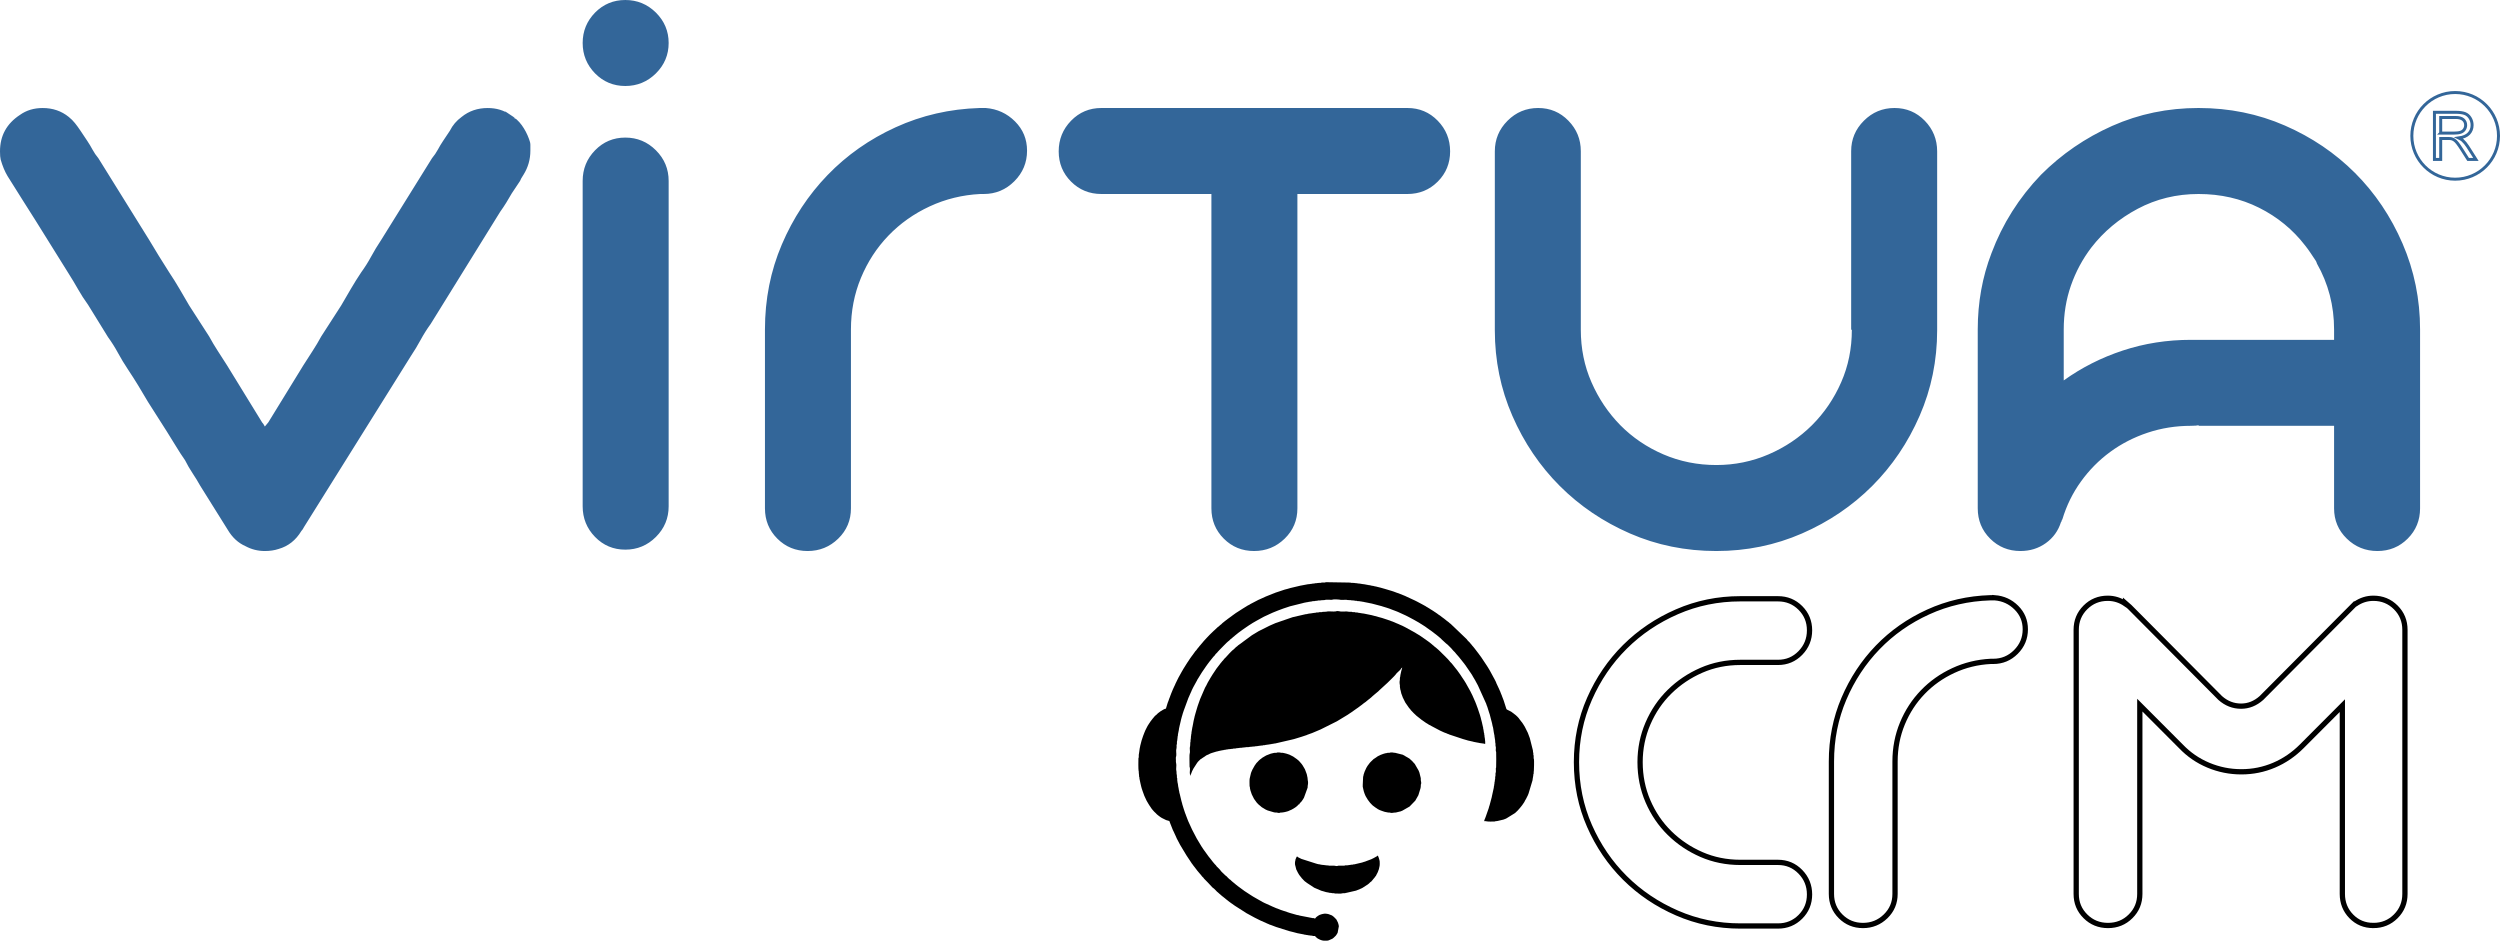 <?xml version="1.0" encoding="UTF-8"?>
<!DOCTYPE svg PUBLIC "-//W3C//DTD SVG 1.1//EN" "http://www.w3.org/Graphics/SVG/1.1/DTD/svg11.dtd">
<!-- Creator: CorelDRAW 2019 (64 Bit) -->
<svg xmlns="http://www.w3.org/2000/svg" xml:space="preserve" width="167.619mm" height="63.073mm" version="1.1" style="shape-rendering:geometricPrecision; text-rendering:geometricPrecision; image-rendering:optimizeQuality; fill-rule:evenodd; clip-rule:evenodd"
viewBox="0 0 16513.32 6213.73"
 xmlns:xlink="http://www.w3.org/1999/xlink">
 <defs>
  <style type="text/css">
   <![CDATA[
    .str0 {stroke:black;stroke-width:34.76;stroke-miterlimit:22.926}
    .str1 {stroke:#336699;stroke-width:19.7;stroke-miterlimit:22.926}
    .fil3 {fill:none}
    .fil1 {fill:none;fill-rule:nonzero}
    .fil2 {fill:black}
    .fil0 {fill:#336699;fill-rule:nonzero}
   ]]>
  </style>
 </defs>
 <g id="Camada_x0020_1">
  <path class="fil0" d="M3371.55 758.82c9.09,6.07 18.18,13.63 27.27,22.72 3.02,3.03 6.06,4.55 9.08,4.55l-72.7 -49.98c3.02,0 6.06,1.51 9.07,4.53 0,0 9.09,6.06 27.27,18.18 30.29,18.19 55.29,40.9 74.98,68.16 19.68,27.26 35.59,57.55 47.7,90.88 6.06,15.14 9.09,28.02 9.09,38.62 0,10.6 0,23.48 0,38.63 0,57.54 -15.14,110.57 -45.45,159.03 -12.11,18.18 -19.68,31.8 -22.72,40.89l-54.52 81.79c-12.12,21.2 -24.24,41.66 -36.36,61.35 -12.11,19.69 -25.74,40.14 -40.88,61.35l-458.93 740.65c-24.24,33.32 -46.2,68.15 -65.89,104.51 -19.69,36.35 -41.65,72.71 -65.88,109.06l-704.31 1126.88c-6.06,12.12 -12.12,21.21 -18.18,27.27 -36.35,60.58 -86.34,99.97 -149.95,118.13 -27.26,9.09 -57.55,13.63 -90.87,13.63 -45.44,0 -87.85,-10.6 -127.23,-31.8 -48.47,-21.21 -87.85,-57.56 -118.14,-109.06l-181.75 -290.8c-15.14,-27.27 -31.8,-54.54 -49.98,-81.8 -18.18,-27.26 -34.84,-56.05 -49.99,-86.33 -21.2,-30.29 -40.89,-60.59 -59.06,-90.87 -18.19,-30.29 -37.87,-62.11 -59.08,-95.43l-127.22 -199.92c-21.2,-36.35 -42.4,-71.95 -63.61,-106.78 -21.2,-34.84 -43.93,-70.44 -68.16,-106.79 -24.23,-36.34 -46.19,-72.7 -65.88,-109.05 -19.69,-36.35 -41.65,-71.19 -65.89,-104.51l-131.78 -213.56c-24.24,-33.32 -46.18,-67.4 -65.89,-102.23 -19.68,-34.84 -40.14,-68.91 -61.34,-102.23l-218.11 -349.88c-15.15,-24.24 -29.55,-46.96 -43.17,-68.16 -13.63,-21.21 -28.02,-43.92 -43.16,-68.15l-99.97 -159.04c-9.09,-15.15 -17.43,-31.81 -25,-49.99 -7.57,-18.18 -14.38,-37.87 -20.44,-59.07 -3.02,-12.12 -4.54,-30.28 -4.54,-54.53 0,-102.99 43.93,-183.27 131.77,-240.82 42.41,-30.28 92.4,-45.44 149.95,-45.44 66.65,0 124.2,19.69 172.67,59.07 15.14,12.12 28.78,25.75 40.89,40.9 12.12,15.14 24.24,31.8 36.35,49.98l45.44 68.15c12.12,18.18 23.48,37.1 34.08,56.8 10.6,19.68 23.48,38.62 38.62,56.79l336.25 540.72c39.39,66.65 83.31,137.83 131.78,213.56 24.24,36.35 46.95,72.7 68.16,109.05 21.2,36.35 42.41,72.71 63.61,109.06l131.78 204.46c18.17,33.33 37.1,65.14 56.79,95.43 19.69,30.29 40.14,62.1 61.34,95.41l231.74 377.14c6.06,6.06 12.12,15.15 18.18,27.26l22.72 -27.26 231.74 -377.14c21.2,-33.32 41.65,-65.12 61.34,-95.41 19.69,-30.29 38.63,-62.11 56.8,-95.43l131.77 -204.46c21.2,-36.35 42.41,-72.71 63.61,-109.06 21.21,-36.35 43.93,-72.7 68.15,-109.05 24.25,-33.32 46.2,-68.15 65.9,-104.51 19.68,-36.35 41.65,-72.71 65.88,-109.06l336.25 -540.72c15.14,-18.18 28.02,-37.11 38.63,-56.79 10.59,-19.7 21.96,-38.63 34.08,-56.8l45.45 -68.15c18.17,-36.35 43.91,-66.65 77.24,-90.88 48.47,-39.38 106.02,-59.07 172.67,-59.07 57.55,0 107.54,15.15 149.94,45.44zm758.83 149.95c78.76,0 146.17,28.02 202.21,84.06 56.04,56.04 84.06,123.43 84.06,202.2l0 2149.25c0,78.76 -28.03,146.16 -84.06,202.21 -56.04,56.04 -123.44,84.05 -202.21,84.05 -78.75,0 -145.4,-28.02 -199.92,-84.05 -54.54,-56.05 -81.8,-123.44 -81.8,-202.21l0 -2149.25c0,-78.76 27.26,-146.16 81.8,-202.2 54.52,-56.05 121.17,-84.06 199.92,-84.06zm0 -340.79c-78.75,0 -145.4,-28.02 -199.92,-83.31 -54.54,-56.04 -81.8,-122.68 -81.8,-200.69 0,-78.01 27.26,-144.64 81.8,-200.69 54.52,-55.28 121.17,-83.3 199.92,-83.3 78.76,0 146.17,28.02 202.21,83.3 56.04,56.05 84.06,122.68 84.06,200.69 0,78.01 -28.03,144.65 -84.06,200.69 -56.04,55.29 -123.44,83.31 -202.21,83.31zm2381 145.4c75.73,6.06 140.1,35.59 193.11,88.61 53.02,53.01 79.52,117.39 79.52,193.12 0,78.74 -28.02,146.16 -84.06,202.2 -56.04,56.05 -123.44,84.06 -202.2,84.06l-22.73 0c-118.14,6.06 -229.47,33.32 -333.97,81.79 -104.51,48.46 -195.39,112.84 -272.63,193.11 -77.25,80.27 -137.83,173.43 -181.75,279.45 -43.93,106.02 -65.9,219.61 -65.9,340.79l0 1181.4c0,78.75 -28.02,145.4 -84.05,199.93 -56.05,54.53 -123.44,81.79 -202.21,81.79 -78.76,0 -145.4,-27.26 -199.93,-81.79 -54.53,-54.53 -81.79,-121.18 -81.79,-199.93l0 -1181.4c0,-199.93 37.11,-386.99 111.32,-561.17 74.22,-174.18 174.94,-327.15 302.16,-458.93 127.23,-131.78 277.19,-237.03 449.85,-315.8 172.67,-78.76 357.46,-121.18 554.35,-127.23l27.27 0 4.53 0 9.09 0zm2785.39 0c78.76,0 145.4,28.02 199.94,84.06 54.53,56.04 81.79,123.44 81.79,202.2 0,78.76 -27.26,145.41 -81.79,199.94 -54.54,54.53 -121.18,81.79 -199.94,81.79l-349.87 0 -377.14 0 0 2076.55c0,78.75 -28.02,145.4 -84.06,199.93 -56.04,54.53 -123.43,81.79 -202.2,81.79 -78.76,0 -145.4,-27.26 -199.94,-81.79 -54.52,-54.53 -81.79,-121.18 -81.79,-199.93l0 -2076.55 -345.33 0 -381.68 0c-78.76,0 -145.4,-27.26 -199.92,-81.79 -54.54,-54.53 -81.8,-121.18 -81.8,-199.94 0,-78.75 27.26,-146.16 81.8,-202.2 54.52,-56.05 121.16,-84.06 199.92,-84.06l381.68 0 1290.46 0 349.87 0zm3217.07 0c78.76,0 145.4,28.02 199.92,84.06 54.53,56.04 81.8,123.44 81.8,202.2l0 1181.4c0,199.94 -38.63,388.51 -115.88,565.72 -77.25,177.2 -181.75,331.7 -313.52,463.47 -131.78,131.78 -286.26,236.28 -463.48,313.53 -177.21,77.25 -365.78,115.87 -565.7,115.87 -202.96,0 -393.05,-38.62 -570.27,-115.87 -177.2,-77.25 -331.7,-181.75 -463.47,-313.53 -131.78,-131.78 -236.28,-286.27 -313.53,-463.47 -77.25,-177.21 -115.87,-365.78 -115.87,-565.72l0 -1181.4c0,-78.75 28.03,-146.16 84.06,-202.2 56.05,-56.05 123.44,-84.06 202.21,-84.06 78.75,0 145.4,28.02 199.92,84.06 54.54,56.04 81.8,122.68 81.8,201.44l0 1179.15c0,124.19 23.47,240.06 70.43,346.84 46.95,107.54 110.57,202.21 190.84,283.99 80.28,81.03 174.94,145.41 283.99,192.35 109.05,46.95 225.68,70.43 349.88,70.43 121.17,0 236.27,-23.48 345.33,-70.43 109.05,-46.94 204.47,-111.32 286.27,-192.35 81.78,-81.79 146.16,-176.45 193.1,-283.99 46.95,-106.78 70.43,-222.65 70.43,-346.84l-4.53 0 0 -1179.15c0,-78.75 28.02,-145.4 84.05,-201.44 56.05,-56.05 123.44,-84.06 202.21,-84.06zm2008.39 0c202.96,0 393.04,38.62 570.26,115.87 177.21,77.25 331.71,181.75 463.47,313.54 131.77,131.77 236.29,287.02 313.54,465.74 77.23,178.73 115.86,368.06 115.86,567.99l0 1181.4c0,78.75 -27.26,145.4 -81.78,199.93 -54.54,54.53 -121.18,81.79 -199.94,81.79 -78.76,0 -146.16,-27.26 -202.2,-81.79 -56.05,-54.53 -84.06,-121.18 -84.06,-199.93l0 -545.27 -895.14 0 0 -4.53c-9.09,3.01 -25.74,4.53 -49.99,4.53 -99.97,0 -195.38,15.15 -286.26,45.45 -90.87,30.28 -173.42,72.7 -247.64,127.22 -74.21,54.53 -138.58,119.65 -193.11,195.39 -54.52,75.73 -95.41,159.04 -122.69,249.92 -3.02,3.02 -4.53,6.05 -4.53,9.08 0,3.02 -1.52,6.06 -4.54,9.08 -18.19,57.56 -51.5,103.75 -99.97,138.58 -48.46,34.85 -104.51,52.26 -168.12,52.26 -78.76,0 -145.4,-27.26 -199.93,-81.79 -54.53,-54.53 -81.79,-121.18 -81.79,-199.93l0 -40.89 0 -1140.51c0,-178.73 30.29,-346.85 90.87,-504.38 72.71,-193.86 181.75,-366.54 327.16,-518 136.32,-136.32 293.08,-243.85 470.28,-322.61 177.22,-78.76 367.31,-118.14 570.27,-118.14zm895.14 1531.29l0 -68.15c0,-157.53 -37.87,-302.93 -113.6,-436.22 0,-3.01 -0.76,-5.29 -2.27,-6.81 -1.52,-1.52 -2.28,-3.78 -2.28,-6.82 -12.12,-18.18 -24.24,-36.35 -36.35,-54.53 -12.12,-18.17 -24.23,-34.84 -36.35,-49.98 -81.79,-106.03 -183.26,-189.33 -304.44,-249.92 -121.17,-60.59 -254.46,-90.87 -399.86,-90.87 -145.4,0 -279.44,32.56 -402.14,97.69 -122.68,65.13 -224.92,150.7 -306.71,256.73 -57.55,75.73 -102.23,159.04 -134.04,249.92 -31.8,90.88 -47.71,187.81 -47.71,290.81l0 336.25c118.14,-84.82 248.4,-150.71 390.78,-197.66 142.38,-46.95 292.33,-70.43 449.84,-70.43l49.99 0 895.14 0z"/>
  <path class="fil1 str0" d="M11744.19 5696.3c58.26,0 107.57,20.73 147.9,62.18 40.33,41.46 60.5,91.32 60.5,149.58 0,58.26 -20.17,107.57 -60.5,147.91 -40.33,40.32 -89.64,60.5 -147.9,60.5l-248.74 0c-147.91,0 -287.4,-28.57 -418.49,-85.72 -131.1,-57.14 -245.95,-134.46 -343.99,-231.94 -98.03,-97.47 -175.9,-211.76 -233.6,-342.86 -57.71,-131.09 -86.28,-271.71 -86.28,-421.85 0,-147.9 28.57,-287.4 86.28,-418.49 57.7,-131.1 135.57,-245.39 233.6,-342.86 98.04,-97.48 212.9,-174.8 343.99,-231.94 131.09,-57.15 270.58,-85.71 418.49,-85.71l248.74 0c58.26,0 107.57,20.17 147.9,60.5 40.33,40.33 60.5,89.64 60.5,147.9 0,58.26 -20.17,108.12 -60.5,149.58 -40.33,41.46 -89.64,62.18 -147.9,62.18l-248.74 0c-91.89,0 -177.6,17.37 -257.15,52.11 -79.55,34.73 -149.58,81.79 -210.09,141.17 -60.5,59.39 -108.12,129.41 -142.86,210.09 -34.73,80.68 -52.1,165.83 -52.1,255.46 0,91.88 17.37,178.15 52.1,258.83 34.74,80.67 82.36,150.69 142.86,210.08 60.51,59.39 130.53,106.45 210.09,141.18 79.55,34.73 165.26,52.1 257.15,52.1l248.74 0zm1431.95 -1747.91c56.02,4.47 103.64,26.32 142.85,65.53 39.22,39.22 58.83,86.83 58.83,142.86 0,58.26 -20.74,108.12 -62.18,149.59 -41.47,41.46 -91.33,62.18 -149.59,62.18l-16.81 0c-87.39,4.47 -169.75,24.65 -247.06,60.5 -77.31,35.86 -144.53,83.47 -201.68,142.87 -57.14,59.38 -101.96,128.29 -134.46,206.72 -32.49,78.43 -48.74,162.46 -48.74,252.1l0 873.96c0,58.25 -20.73,107.55 -62.18,147.89 -41.46,40.34 -91.33,60.51 -149.58,60.51 -58.26,0 -107.57,-20.17 -147.9,-60.51 -40.33,-40.34 -60.5,-89.64 -60.5,-147.89l0 -873.96c0,-147.9 27.44,-286.28 82.34,-415.13 54.91,-128.85 129.42,-242.02 223.53,-339.5 94.12,-97.47 205.04,-175.36 332.78,-233.61 127.73,-58.26 264.43,-89.64 410.09,-94.11l20.17 0 3.37 0 6.72 0zm2500.86 2164.72c-58.26,0 -107,-20.17 -146.22,-60.51 -39.21,-40.34 -58.82,-89.64 -58.82,-147.89l0 -1243.72 -268.35 268.91c-53.78,53.79 -114.29,95.24 -182.63,124.37 -68.35,29.13 -140.06,43.69 -216.25,43.69 -76.18,0 -148.46,-14.56 -217.93,-43.69 -69.45,-29.13 -129.41,-70.58 -180.95,-124.37l-271.72 -272.27 0 1247.08c0,58.25 -20.17,107.55 -61.06,147.89 -40.33,40.34 -90.2,60.51 -149.02,60.51 -58.82,0 -108.68,-20.17 -149.03,-60.51 -40.89,-40.34 -61.06,-89.64 -61.06,-147.89l0 -1744.56c0,-58.27 20.17,-107.57 60.5,-147.9 40.34,-40.34 89.64,-60.51 147.9,-60.51 42.58,0 81.8,12.32 117.65,36.97l0 -3.35 26.89 23.53 598.33 601.68c40.34,35.85 86.28,53.78 137.82,53.78 49.3,0 94.11,-17.93 134.46,-53.78l618.49 -621.86 3.37 0c35.85,-24.65 75.07,-36.97 117.64,-36.97 58.26,0 107.57,20.17 147.91,60.51 40.32,40.33 60.49,89.63 60.49,147.9l0 1744.56c0,58.25 -20.17,107.55 -60.49,147.89 -40.34,40.34 -89.65,60.51 -147.91,60.51z"/>
  <g id="_1614784800016">
   <path class="fil2" d="M7861.57 5126.1l6.05 -14.77c0.09,-0.28 0.18,-0.56 0.27,-0.83l4.87 -12.67c0.09,-0.28 0.17,-0.57 0.26,-0.85 0.09,-0.27 0.18,-0.55 0.29,-0.81 0.09,-0.26 0.21,-0.54 0.3,-0.78 0.11,-0.25 0.25,-0.52 0.34,-0.75 0.11,-0.25 0.26,-0.51 0.37,-0.74l7.72 -15.3c0.1,-0.23 0.24,-0.51 0.35,-0.73 0.11,-0.23 0.26,-0.51 0.36,-0.74l23.19 -35.99c2.38,-3.06 -1.3,2.18 0.89,-1.3 5.81,-9.25 14.82,-16.79 22.64,-24.49l39.5 -26.25c0.23,-0.12 0.51,-0.26 0.74,-0.35l27.74 -12.81c0.24,-0.11 0.52,-0.23 0.78,-0.32l5.01 -1.58c0.26,-0.09 0.54,-0.2 0.8,-0.29 0.27,-0.09 0.54,-0.22 0.81,-0.31 0.26,-0.09 0.54,-0.2 0.81,-0.29l28.5 -8.77c0.29,-0.07 0.57,-0.15 0.87,-0.21 1.57,-0.35 2.23,-0.24 3.78,-0.6l10.46 -2.69c0.28,-0.09 0.53,-0.24 0.78,-0.32l22.72 -4.7c3.59,-1.12 3.17,-0.35 6.79,-0.88 8.01,-1.14 -1.26,-0.95 6.75,-2 2.46,-0.33 4.87,0.21 7.38,-0.31 4.51,-0.92 1.96,-1.61 6.8,-1.96 2.98,-0.23 4.21,0.35 7.2,-0.47 0.29,-0.07 0.54,-0.21 0.8,-0.3l1.54 -0.66c0.27,-0.09 0.52,-0.23 0.79,-0.32 4.54,-1.28 10.92,0.24 15.23,-1.21 4.51,-1.52 9.52,-0.71 14.95,-1.49 4.85,-0.69 4.09,-2.17 9.83,-2.21 2.66,-0.03 6.35,0.33 8.89,0.12l5.11 -1.47c0.27,-0.1 0.52,-0.23 0.79,-0.32 5.62,-1.6 13.29,0.01 18.93,-1.88 6.33,-2.15 13.27,0.18 22.71,-2.5 5.86,-1.67 13.02,0.1 18.93,-1.88 6.39,-2.16 17.74,0.14 23.36,-1.86l6.48 -1.18c17.1,-0.17 11.89,-2.34 23.11,-2.11 2.16,0.05 5.42,0.22 7.44,-0.22 7.25,-1.57 3.6,-2.02 14.54,-1.91 7.26,0.06 7.43,-2.27 14.14,-2.3l8.81 -1.05c4.63,-1.65 9.37,-0.46 14.19,-1.15 7.72,-1.11 -0.49,-0.6 5.77,-1.92 2.7,-0.57 5.85,0.03 8.57,-0.18l5.11 -1.46c4.44,-1.51 10.59,-0.63 15.35,-2.2 3.87,-1.29 3.91,-0.46 8,-0.76l4.38 -1.1c3.53,-1.24 6.29,-0.7 9.78,-1.17 7.79,-1.03 -0.52,-0.61 5.78,-1.89 2.8,-0.56 5.53,0.11 8.31,-0.44 6.31,-1.29 -2.01,-0.88 5.78,-1.89 3.3,-0.43 5.63,0.26 9.02,-0.85l113.92 -26.37c3.54,-1.21 -1.68,0.05 3.31,-1.06l4.67 -0.81c0.29,-0.08 0.54,-0.2 0.83,-0.28l51.19 -15.64c0.28,-0.09 0.56,-0.21 0.82,-0.3l4.97 -1.61c0.26,-0.09 0.54,-0.2 0.81,-0.29 0.26,-0.09 0.54,-0.22 0.8,-0.31l25.53 -8.45c0.24,-0.1 0.5,-0.24 0.75,-0.34l5.18 -2.49c0.27,-0.09 0.56,-0.16 0.84,-0.26 0.29,-0.09 0.58,-0.15 0.86,-0.24l20.09 -7.31c0.23,-0.12 0.5,-0.26 0.75,-0.36l5.82 -1.82c0.25,-0.11 0.54,-0.22 0.78,-0.32l56.25 -23.77c3.35,-1.7 -1.92,0.98 1.46,-0.73 0.89,-0.45 2.03,-1 2.92,-1.46l101.57 -50.76c0.23,-0.12 0.52,-0.25 0.75,-0.36l2.86 -1.52c0.19,-0.13 0.46,-0.32 0.64,-0.44l70.3 -42.6c1.74,-0.95 1.22,-0.66 2.66,-1.72 1.09,-0.81 1.87,-1.52 2.47,-1.9l13.15 -8.77c0.2,-0.14 0.48,-0.29 0.69,-0.4l2.77 -1.61c0.2,-0.14 0.44,-0.35 0.63,-0.48 1.24,-0.91 1.78,-1.45 2.49,-1.89l37.93 -26.73c0.22,-0.12 0.51,-0.26 0.73,-0.37 0.21,-0.13 0.49,-0.27 0.7,-0.38l11.34 -8.39c0.24,-0.22 0.95,-0.8 1.2,-1l8.15 -6.09c3.03,-2.42 -2.16,1.29 1.29,-0.91l6.35 -4.61c0.58,-0.55 1.44,-1.32 1.73,-1.55 0.2,-0.13 0.48,-0.3 0.68,-0.41 4.78,-3.03 7.1,-6.35 10.96,-8.77l12.31 -8.53c0.48,-0.33 1.86,-1.61 2.32,-2.06l16.77 -13.91c0.03,-0.02 1.42,-0.74 1.46,-0.75 4.91,-2.87 8.46,-7.96 13.85,-11.35 0.2,-0.13 0.48,-0.29 0.68,-0.42l9.61 -9c6.16,-3.86 9.52,-9.51 15.34,-13.15l22.81 -18.85c3.03,-3.1 5.44,-5.43 8.23,-8.23l52.07 -47.66c6.66,-6.68 49.67,-47.87 53.47,-53.92 8.75,-13.95 24.4,-23.37 34.18,-35.96l3.31 -5.48c1.79,-2.35 3.87,-4.85 7.11,-6.02l-5.18 18.93c-0.07,0.28 -0.21,0.53 -0.3,0.8 -0.09,0.26 -0.23,0.52 -0.31,0.78 -0.09,0.29 -0.2,0.54 -0.29,0.83l-5.65 26.11c-1.55,4.79 -0.65,10.18 -1.89,14.56 -0.08,0.28 -0.22,0.54 -0.31,0.8l-0.66 1.52c-2.02,5.99 -0.07,16.15 -1.86,21.16 -1.5,4.21 -1.06,10.56 -1.1,15.36 -0.08,10.34 1.75,9.73 2.25,15.29 0.45,5.2 -0.99,11.09 0.42,16.01 0.07,0.28 0.21,0.54 0.3,0.8l1.51 10.56c0.89,6.71 0.7,0.07 1.86,5.8l4.92 21.38c1.11,5 -0.13,-0.23 1.08,3.3l6.64 17.48c0.1,0.26 0.19,0.54 0.29,0.81 0.5,1.52 0.44,1.91 0.96,3.43l14.15 28.6c0.1,0.23 0.25,0.51 0.35,0.73l3.32 6.55c0.12,0.2 0.32,0.46 0.45,0.64l22.51 32.28c0.26,0.43 0.5,1 0.76,1.44l7.34 8c0.43,0.43 1.73,1.88 2.05,2.32l2.37 4.21c3.98,5.73 36.8,37.38 39.03,38.8 6.73,4.22 11.17,9.66 15.3,12.08l1.38 0.82c0.49,0.34 1.88,1.61 2.32,2.07l7.96 6.28c0.21,0.13 0.49,0.29 0.68,0.41l5.94 5.03c1.23,0.74 0.75,0.29 2.12,1.15l26.39 18.56c0.12,0.06 1.3,0.69 1.43,0.76l10.98 6.53c1.58,0.94 0.42,0.22 1.95,1.35 1.08,0.83 1.94,1.6 2.45,1.94l74.49 39.49c0.23,0.1 0.51,0.26 0.73,0.35 0.47,0.25 1,0.5 1.46,0.74l24.81 11.36c0.32,0.14 1.21,0.54 1.53,0.67 0.27,0.09 0.55,0.19 0.83,0.28l15.19 5.62c0.26,0.11 0.54,0.23 0.78,0.32l4.35 2.24c0.25,0.11 0.52,0.22 0.78,0.32l5.04 1.52c0.26,0.11 0.54,0.23 0.79,0.32l5.94 2.84c0.27,0.1 0.57,0.17 0.84,0.25l88.87 29.49c0.28,0.09 0.54,0.21 0.82,0.3l29.8 8.56c2.65,0.93 -1.04,0.29 3.27,1.09l34.03 7.63c3.11,0.98 -1.96,0.12 3.24,1.14l21.05 4.16c4.53,1.18 14.82,2.06 21.1,4.1 3.97,1.29 7.85,0.27 11.62,1.53 4.64,1.52 11.1,0.77 15.34,2.18 3.09,1.03 -2.04,0.14 3.18,1.22 1.6,0.32 2.55,0.23 4.16,0.23 0,-4.76 -0.03,-9.53 0.03,-14.28 0.11,-9.77 -2.08,-9.26 -2.14,-20.87 -0.04,-6.92 -2.31,-6.36 -2.33,-13.01 -0.06,-12.72 -0.84,-8.24 -1.9,-13.45 -0.51,-2.51 0.03,-4.92 -0.31,-7.36 -1.01,-7.8 -0.6,0.52 -1.89,-5.79l-2.9 -20.11c-0.07,-0.28 -0.21,-0.53 -0.29,-0.81 -0.38,-1.23 -1.11,-0.92 -1.43,-5.14 -0.22,-2.98 0.35,-4.2 -0.44,-7.22 -0.08,-0.28 -0.22,-0.54 -0.31,-0.8 -0.1,-0.34 -0.52,-1.22 -0.63,-1.57l-4.89 -21.41c-0.08,-0.32 -0.11,-0.61 -0.17,-0.93l-2.84 -12.51c-0.08,-0.28 -0.2,-0.55 -0.29,-0.82l-5.26 -19.94c-0.53,-1.97 -0.3,-1.92 -0.64,-3.73l-5.91 -20.39c-0.42,-1.24 -0.63,-2.09 -1.05,-3.33l-14.02 -41.87c-0.1,-0.27 -0.2,-0.55 -0.29,-0.81l-6.33 -16.7c-0.73,-1.9 -0.41,-1.5 -1,-3.39l-9.31 -23.58c-0.09,-0.26 -0.21,-0.54 -0.32,-0.78 -0.1,-0.24 -0.24,-0.51 -0.34,-0.75 -0.1,-0.23 -0.27,-0.49 -0.37,-0.72 -0.04,-0.08 -0.74,-1.32 -0.78,-1.41l-7.64 -17.57c-0.12,-0.23 -0.26,-0.5 -0.37,-0.73l-8.39 -19c-0.34,-0.67 -0.64,-1.29 -1.09,-2.19l-5.85 -11.68c-0.15,-0.3 -0.57,-1.17 -0.72,-1.47 -0.13,-0.23 -0.26,-0.49 -0.37,-0.72 -1.01,-2.04 0.28,0.57 -0.73,-1.48l-3.65 -7.29c-0.11,-0.23 -0.26,-0.51 -0.36,-0.74 -0.11,-0.23 -0.26,-0.51 -0.36,-0.73l-10.93 -19.76c-0.14,-0.2 -0.3,-0.46 -0.42,-0.67l-20.84 -37.25c-0.12,-0.21 -0.32,-0.46 -0.44,-0.66l-3.21 -4.44c-0.13,-0.23 -0.25,-0.51 -0.36,-0.74l-0.69 -1.5c-0.11,-0.25 -0.25,-0.53 -0.34,-0.75 -0.11,-0.23 -0.25,-0.53 -0.34,-0.76l-12.77 -19.01c-0.13,-0.2 -0.28,-0.48 -0.4,-0.69l-3.97 -5.89c-0.14,-0.19 -0.29,-0.47 -0.41,-0.69l-3.97 -5.88c-0.14,-0.2 -0.29,-0.48 -0.41,-0.69l-5.16 -8c-0.12,-0.2 -0.27,-0.48 -0.4,-0.7 -0.12,-0.19 -0.3,-0.46 -0.43,-0.66l-21.06 -29.35c-0.12,-0.19 -0.26,-0.49 -0.39,-0.7l-14.2 -17.57c-2.63,-4.47 -6.67,-7.33 -9.14,-11.68l-11.72 -14.59c-0.13,-0.2 -0.29,-0.48 -0.42,-0.67 -3.75,-5.4 -10.48,-9.02 -13.78,-14.7 -5.84,-10 -60.38,-61.52 -73.26,-74.71l-19.94 -17.32c-0.21,-0.13 -0.49,-0.28 -0.7,-0.39l-4.61 -3.06c-6.38,-5.96 -7.42,-7.79 -12.9,-11.23 -3.27,-2.05 -5.41,-5.63 -8.8,-7.63l-17.13 -13.56c-0.24,-0.21 -0.96,-0.8 -1.21,-0.98l-54.01 -38.06c-0.12,-0.07 -1.3,-0.7 -1.42,-0.78l-4.43 -3.23c-1.21,-0.78 -0.63,-0.4 -2.13,-1.17l-20.54 -12.33c-0.3,-0.15 -1.15,-0.59 -1.44,-0.75 -1.57,-0.94 -0.4,-0.2 -1.94,-1.35l-4.58 -3.09c-0.22,-0.11 -0.52,-0.25 -0.75,-0.34l-65.04 -35.78c-0.31,-0.15 -1.16,-0.58 -1.46,-0.73l-1.46 -0.74c-0.23,-0.11 -0.51,-0.26 -0.74,-0.36 -0.23,-0.1 -0.51,-0.26 -0.73,-0.35l-13.86 -6.97c-0.23,-0.11 -0.49,-0.28 -0.72,-0.37l-16.11 -6.91c-0.23,-0.13 -0.49,-0.26 -0.72,-0.37 -0.23,-0.11 -0.51,-0.26 -0.74,-0.36l-12.06 -5.48c-1.55,-0.46 -0.85,-0.14 -2.52,-0.77l-32.22 -13.81c-1.83,-0.7 -1.47,-0.43 -3.36,-1.01l-27.37 -9.91c-0.26,-0.09 -0.54,-0.2 -0.81,-0.29l-13.15 -4.38c-0.28,-0.09 -0.56,-0.18 -0.83,-0.26 -1.41,-0.46 -2.24,-0.69 -3.33,-1.06l-2.42 -0.88c-1.24,-0.4 -2.08,-0.61 -3.34,-1.03l-11.48 -3.85c-1.17,-0.37 -1.64,-0.51 -2.49,-0.82l-68.16 -18.38c-0.31,-0.09 -0.57,-0.17 -0.88,-0.23 -0.32,-0.08 -0.61,-0.11 -0.93,-0.17l-49.2 -10c-3.99,-1.41 -7.67,-0.49 -11.59,-1.56l-23.52 -3.87c-0.84,-0.02 -2.41,0 -3.19,-0.11 -6.64,-0.92 -0.06,-0.71 -5.75,-1.92 -1.33,-0.29 -2.73,-0.29 -4.1,-0.29 -2.19,-0.02 -5.62,0.32 -7.68,0.01 -7.67,-1.09 0.45,-0.58 -5.75,-1.92 -4.2,-0.9 -10.72,0.47 -14.91,-0.43 -6.22,-1.33 1.91,-0.8 -5.74,-1.92 -1.76,-0.26 -5.67,-0.07 -7.62,-0.06 -21.03,0.2 -14.01,-2.32 -28.49,-2.19 -15.03,0.13 -33.76,2.22 -47.6,-1.73 -5.21,-1.47 -14.47,-1.41 -19.6,0.31 -0.14,0.06 -1.4,0.63 -1.53,0.67 -2.3,0.79 -0.33,0.53 -3.58,0.8 -14.32,1.26 -41.29,-1.8 -53.7,0.02 -8.69,1.27 0.6,2.32 -20.88,2.13 -11.46,-0.11 -8.35,0.9 -13.37,1.98 -3.51,0.77 -10.22,-0.03 -14.11,0.14 -1.17,0.06 -1.83,0.06 -2.99,0.3 -4.49,0.98 -4.46,2.09 -10.02,2.05 -2.25,-0.03 -5.65,-0.29 -7.77,-0.11 -1.78,0.15 -1.23,0.06 -2.79,0.49l-3.11 1.28c-5.39,1.53 -11.33,0.1 -16.74,1.89 -3.87,1.27 -8.92,0.78 -13.15,2.19 -3.41,1.14 -10.54,0.43 -13.82,1.52l-10.14 1.92c-2.93,0.78 -0.83,1.32 -5.96,1.71 -2.98,0.23 -4.21,-0.36 -7.22,0.46 -0.27,0.08 -0.52,0.21 -0.8,0.31l-83.75 19.24c-0.32,0.08 -0.6,0.14 -0.89,0.22 -0.29,0.07 -0.57,0.18 -0.84,0.27l-3.21 1.17c-1.26,0.41 -2.45,0.8 -3.29,1.08l-1.6 0.59c-0.29,0.1 -0.55,0.19 -0.84,0.26l-104.32 35.97c-0.23,0.11 -0.49,0.28 -0.72,0.38l-35.05 15.34c-0.32,0.15 -1.22,0.54 -1.55,0.66l-70.11 35.1c-0.82,0.41 -2.08,1.04 -2.93,1.46l-32.1 19.41c-0.23,0.12 -0.52,0.24 -0.75,0.34l-12.21 7.52c-1.24,0.92 -1.78,1.45 -2.49,1.89l-83.97 61.79c-1.26,0.74 -0.73,0.26 -2.16,1.14 -4.12,2.58 -6.13,6.84 -10.29,9.45l-2.87 1.52c-3.52,2.21 -6.7,6.26 -9.54,9.09 -13.79,13.83 -9.49,8.22 -16.46,14.22 -8.25,7.08 -15.36,15.44 -22.98,23.04l-21.89 24.15c-4.39,4.28 -9.8,8.35 -12.81,13.49l-5.3 6.76c-2.93,2.87 -5.79,5.07 -7.85,8.59 -0.12,0.21 -0.26,0.51 -0.37,0.74l-7.11 8.21c-2.38,3.07 1.31,-2.18 -0.89,1.31l-27.59 35.97c-1.27,1.59 -0.32,0.35 -1.29,1.99 -0.14,0.22 -0.26,0.51 -0.37,0.73l-19.72 29.6c-0.95,1.27 -0.71,0.81 -1.4,1.87l-17.58 28.46c-0.4,0.85 -1,2.06 -1.52,2.87l-14.22 24.15c-0.44,0.9 -0.77,1.56 -1.1,2.19l-5.1 10.24c-0.41,0.83 -1.04,2.09 -1.47,2.92l-3.61 7.36c-0.95,1.72 -0.66,1.2 -1.73,2.64 -5.26,7 -7.21,15.16 -11.1,22.88 -0.22,0.48 -0.49,1 -0.72,1.48l-26.46 61.2c-0.09,0.28 -0.2,0.56 -0.29,0.81 -0.09,0.28 -0.2,0.56 -0.29,0.82 -0.09,0.26 -0.21,0.54 -0.31,0.81l-0.53 1.64c-0.1,0.28 -0.17,0.57 -0.26,0.84l-12.64 35.59c-0.1,0.28 -0.19,0.56 -0.26,0.83 -0.47,1.42 -0.69,2.24 -1.07,3.34l-0.87 2.41c-0.4,1.24 -0.61,2.09 -1.03,3.35l-6.55 21.93c-0.07,0.29 -0.18,0.55 -0.27,0.83 -0.08,0.27 -0.21,0.54 -0.29,0.81l-4.1 14.55c-0.11,0.34 -0.48,1.24 -0.6,1.59l-7.1 25.76c-0.3,1.31 -0.19,1.71 -0.43,2.87l-5.67 23.9c-1.95,6.38 -1.84,14.4 -3.72,20.39l-3.73 19.29c-0.72,5.08 -1.92,4.38 -2.07,9.98 -0.2,6.98 -2.02,6.41 -2.2,13.15 -0.2,6.92 -2.24,6.36 -2.27,13.07 -0.06,12.72 -0.84,8.25 -1.89,13.46l-1 9.96c-2.13,6.46 -0.16,15.07 -1.89,21.12l-0.96 2.32c-1.66,4.87 -0.09,10.6 -0.83,15.62 -1.26,8.73 -2.32,-0.5 -2.12,20.89 0.09,11.47 -0.92,8.34 -1.99,13.36 -2.51,11.66 2.08,29.55 -0.44,41.21 -1.1,5.15 -0.21,0.2 -1.2,3.18 -2.36,7.02 -0.72,62.29 -0.76,75.95l0.21 10.75c1.11,5.15 0.21,0.2 1.21,3.17 4.34,12.87 -1.95,31.42 0.99,45.05 1.33,6.2 0.81,-1.91 1.92,5.75 0.27,1.82 0.06,5.58 0.06,7.61z"/>
   <path class="fil2" d="M7701.55 4681.15c-1.49,0 -2.73,-0.1 -4.19,0.2 -4.94,1 -12.84,5.82 -17.76,8.53 -1.73,0.96 -1.21,0.66 -2.65,1.73 -1.08,0.82 -1.94,1.6 -2.45,1.92l-5.85 2.92c-1.74,0.95 -1.22,0.68 -2.66,1.74l-17.58 13.1c-4.4,3.42 -8.26,9.74 -13.36,12.95 -2.71,1.67 -5.47,2.97 -7.27,5.88l-16.47 19.71c-0.12,0.2 -0.26,0.49 -0.38,0.7l-12.38 16.1c-0.13,0.21 -0.26,0.51 -0.39,0.72l-10.08 15.12c-5.33,7.26 -10.32,16.99 -14.37,25.08l-1.46 2.92c-0.68,1.36 -0.22,0.41 -0.74,1.47 -0.15,0.3 -0.57,1.15 -0.72,1.46l-2.93 5.85c-0.11,0.21 -0.26,0.49 -0.36,0.72 -0.12,0.23 -0.26,0.51 -0.37,0.74l-1.49 2.9c-0.1,0.21 -0.27,0.48 -0.37,0.7l-5.45 13.2c-0.11,0.21 -0.26,0.49 -0.37,0.72l-2.76 7.08c-0.1,0.29 -0.17,0.59 -0.26,0.86 -0.09,0.26 -0.19,0.56 -0.29,0.81l-5.29 13.34c-0.41,1.26 -0.63,2.1 -1.03,3.34l-0.87 2.42c-0.09,0.27 -0.22,0.54 -0.29,0.81l-5.42 16.5c-0.09,0.27 -0.2,0.55 -0.29,0.81l-1.94 5.75c-0.09,0.26 -0.2,0.54 -0.29,0.79l-9.65 37.49c-0.66,2.54 -0.27,2.52 -0.52,4.96 -0.48,4.73 -1,2.29 -1.92,6.85l-1.66 11.5c-1.15,3.51 -0.32,7.95 -1.53,11.62l-2.85 19.06c-0.79,2.3 -0.53,0.33 -0.82,3.58 -0.46,5.39 0.98,12.04 -0.17,17.35 -0.98,4.47 -1.61,2 -2.02,6.76 -0.69,7.93 -0.86,75.56 1.14,81.14l1.16 5.41c0.2,4.62 -0.16,13.18 1.02,16.51 1.14,3.21 0.51,12.01 1.15,16.39 1.16,8.02 1,-1.38 2.06,6.7 0.42,3.12 -0.34,4.99 0.54,8.23l7.51 35.23c0.09,0.28 0.2,0.54 0.29,0.83 2.34,8.7 3.64,17.77 6.54,26.31l2.23 6.56c0.09,0.28 0.18,0.56 0.26,0.83 0.09,0.28 0.16,0.57 0.26,0.85l1.09 3.28c0.09,0.28 0.21,0.54 0.3,0.82l1.32 4.16c0.08,0.27 0.2,0.54 0.29,0.81l11.94 32.99c0.15,0.31 0.6,1.14 0.75,1.43l13.16 28.49c0.13,0.23 0.26,0.5 0.36,0.74l3.16 5.6c4.03,5.36 5.8,11.14 9.76,16.55l1.69 2.68c0.12,0.2 0.28,0.5 0.39,0.71l1.3 1.97c3.21,4.36 5.15,9.43 8.74,13.19l7.87 11.86c2.27,3.58 -1.58,-1.86 0.89,1.31l7.88 9.64c4.04,6.44 14.83,15.26 20.05,20.49 4.26,4.24 8.32,9.73 13.53,12.78l7.39 5.76c0.2,0.14 0.48,0.29 0.68,0.42l6.89 5.16c0.25,0.22 0.95,0.8 1.2,1 0.2,0.13 0.48,0.3 0.68,0.41 0.21,0.14 0.49,0.28 0.7,0.39l2.14 1.17c0.2,0.12 0.46,0.3 0.66,0.43l5.19 3.56c0.23,0.12 0.52,0.25 0.75,0.34l4.41 2.18c0.23,0.11 0.49,0.25 0.72,0.36l1.48 0.74c0,0 1.44,0.72 1.45,0.72l1.46 0.73c0.23,0.11 0.51,0.26 0.74,0.36l2.19 1.09c0.23,0.12 0.51,0.26 0.74,0.37l4.38 2.2c0.23,0.1 0.49,0.24 0.72,0.35l9.54 4.72c0.26,0.1 0.55,0.2 0.81,0.29l17.01 4.91c3.34,0.89 2.08,-0.97 3.33,2.15 3.39,1.37 2.03,2.55 3.32,6.56l0.55 1.62c0.09,0.29 0.18,0.57 0.26,0.85l19.58 49.47c0.43,0.89 0.87,1.65 1.14,2.16 0.11,0.23 0.26,0.51 0.35,0.72l0.74 1.46c0.45,0.91 0.75,1.52 1.09,2.2 0.13,0.22 0.26,0.5 0.37,0.73 0.11,0.23 0.26,0.5 0.36,0.72l13.15 28.51c0.3,0.62 0.67,1.35 1.09,2.2 0.11,0.23 0.26,0.5 0.36,0.72l7.31 16.82c0.1,0.22 0.26,0.5 0.35,0.73l20.83 39.46c0.11,0.23 0.24,0.51 0.36,0.74 0.1,0.24 0.24,0.52 0.34,0.75l5.89 9.44c0.16,0.31 0.57,1.17 0.73,1.48l36.28 60.15c1.12,1.51 0.41,0.38 1.35,1.93l30.64 46.09c0.12,0.2 0.26,0.5 0.37,0.71l0.78 1.43c0.12,0.19 0.29,0.47 0.42,0.67l4.62 5.23c0.92,1.45 0.39,0.88 1.14,2.16 1,1.68 0,0.39 1.28,2l27.21 35.26c0.98,1.66 0.02,0.4 1.28,2.01l7.49 8.96c2.24,3.84 5.87,5.83 8.02,9.52l12.76 14.62c0.14,0.21 0.28,0.51 0.39,0.72l1.14 2.15c2.85,4.55 8.2,8.28 11.87,12.22l1.94 2.46c0.13,0.2 0.27,0.49 0.38,0.71 0.12,0.21 0.26,0.51 0.37,0.72 0.13,0.21 0.26,0.51 0.37,0.72 0.13,0.21 0.26,0.49 0.39,0.71l22.25 22.68c0.36,0.34 0.92,0.85 1.68,1.61l33.36 35.68c0.32,0.28 1.32,1.04 1.89,1.4 10.67,6.7 18.71,17.16 27.68,26.02 3.83,3.76 6.35,3.84 16.47,14.22 4.13,4.24 7.32,5.03 15.86,13.72l3.55 3.03c1.64,1.03 1.21,0.49 2.87,1.53 3.5,2.2 5.38,5.64 8.8,7.63 1.26,0.74 0.74,0.25 2.16,1.14 3.5,2.19 5.38,5.63 8.8,7.63l16.61 13c0.58,0.55 1.44,1.32 1.73,1.53l18.93 13.98c0.21,0.12 0.5,0.26 0.72,0.37 0.21,0.12 0.5,0.26 0.7,0.37 0.22,0.12 0.5,0.27 0.71,0.4 0.2,0.12 0.46,0.31 0.66,0.43l13.27 9.74c0.21,0.13 0.51,0.26 0.71,0.37l1.36 0.85c0.05,0.03 1.25,1.03 1.83,1.46 0.18,0.13 0.43,0.34 0.62,0.46 0.19,0.14 0.46,0.32 0.66,0.43l77.61 49.52c1.53,1.14 0.37,0.4 1.95,1.34 0.15,0.09 2.12,1.06 2.2,1.09 0.22,0.12 0.5,0.24 0.75,0.34 0.23,0.12 0.51,0.24 0.75,0.34l48.18 26.33c0.63,0.3 1.36,0.66 2.2,1.09 0.23,0.11 0.51,0.26 0.74,0.36 2.02,1.01 -0.57,-0.29 1.45,0.73 0.63,0.31 1.36,0.66 2.2,1.1 0.23,0.1 0.51,0.26 0.74,0.35l10.22 5.12c0.23,0.11 0.51,0.26 0.74,0.35l12.43 6.22c0.21,0.11 0.49,0.26 0.72,0.36 0.86,0.42 1.58,0.78 2.19,1.09l4.38 2.2c0.23,0.12 0.51,0.25 0.74,0.35l35.08 15.33c0.25,0.11 0.52,0.24 0.75,0.34 0.25,0.11 0.51,0.26 0.74,0.36 0.93,0.44 1.6,0.84 2.16,1.13l4.32 2.24c2.01,0.92 -0.03,0.14 2.36,0.94 1.26,0.43 1.42,0.36 2.58,0.72l7.52 3.43c0.23,0.12 0.51,0.27 0.72,0.37l2.93 1.47c0.25,0.11 0.53,0.21 0.79,0.32l1.65 0.54c1,0.33 1.48,0.38 2.54,0.73 0.27,0.1 0.55,0.2 0.81,0.29l7.4 2.46c0.25,0.11 0.53,0.25 0.75,0.36l30.18 11.47c1.02,0.33 1.49,0.42 2.52,0.77l83.3 26.3c18.21,4.91 36.95,8.55 54.97,14.06l42.3 8.11c2.32,0.74 -1.26,0.94 5.15,1.43 8.36,0.63 6.99,1.43 12.13,2.12l9.8 1.17c0.24,0.09 0.49,0.24 0.75,0.33 0.28,0.09 0.53,0.23 0.8,0.31 4.84,1.35 9.66,0.26 14.55,1.89 8.23,2.75 12.33,-2.61 14.59,2.96l15.34 0 6.65 7.59c0.2,0.13 0.48,0.3 0.68,0.41l10.27 8.36c0.2,0.14 0.46,0.32 0.66,0.43 0.21,0.14 0.49,0.29 0.71,0.4l14.6 7.31c0.23,0.11 0.5,0.26 0.73,0.36l4.91 1.68c0.27,0.09 0.55,0.18 0.83,0.26l3.22 1.15c0.28,0.09 0.56,0.18 0.83,0.27 12.29,4.07 22.01,2.72 37.1,2.52 5.95,-0.07 6.21,-1.01 11.45,-2.79l22.12 -9.68c0.23,-0.11 0.51,-0.23 0.73,-0.34l7.36 -5.79c0.2,-0.14 0.48,-0.31 0.68,-0.42l14.96 -14.62c3.73,-6.23 8.28,-11.49 11.35,-18.26l8.06 -43.59c-0.13,-3.28 -4.01,-19.89 -6.26,-24.43l-10.33 -20.35 -8.15 -8.29c-3.29,-3.29 -5.51,-5.45 -8.75,-8.77l-9.93 -7.63c-1.42,-1.06 -0.93,-0.8 -2.64,-1.74l-21.36 -8.21c-11.52,-3.02 -26.53,-5.18 -38.68,-1.31l-5.48 1.08c-0.3,0.07 -0.58,0.13 -0.89,0.23l-13.99 4.62c-6.56,2.41 -11.62,7.22 -17.54,10.97 -3.62,2.3 1.91,-1.61 -1.3,0.89 -3.37,2.62 -8.86,7.2 -10.4,11.5l-8.77 0c-1.16,-2.84 0.07,-1.58 -3.27,-2.21 -1.16,-0.23 -5.18,0.11 -6.66,0.08 -9.47,-0.25 -1.22,-1.88 -10.88,-2.27 -5.17,-0.22 -6.44,-1.49 -11.05,-2.11l-61.61 -11.81c-5.4,-1.66 -7.63,-2.92 -13.97,-3.56l-6.59 -1.08c-0.28,-0.09 -0.54,-0.23 -0.8,-0.32l-29.8 -8.54c-0.26,-0.09 -0.52,-0.23 -0.8,-0.3 -0.29,-0.1 -0.55,-0.19 -0.84,-0.26 -1.69,-0.45 -1.28,-0.23 -2.79,-0.51l-15.9 -4.91c-0.26,-0.1 -0.54,-0.22 -0.8,-0.31l-48.44 -16.23c-0.26,-0.09 -0.56,-0.17 -0.85,-0.26 -1,-0.33 -1.47,-0.39 -2.53,-0.75l-24.3 -9.67c-0.26,-0.1 -0.54,-0.19 -0.82,-0.29l-5.8 -1.86c-0.26,-0.09 -0.54,-0.19 -0.82,-0.29l-12.22 -5.31c-0.23,-0.11 -0.49,-0.26 -0.72,-0.36l-15.39 -6.54c-0.23,-0.11 -0.51,-0.26 -0.74,-0.35l-1.44 -0.76c-0.2,-0.09 -2.13,-1.09 -2.16,-1.1l-43.89 -19.7c-0.23,-0.1 -0.5,-0.24 -0.73,-0.35l-5.12 -2.55c-0.23,-0.13 -0.51,-0.26 -0.72,-0.37l-5.87 -2.91c-0.21,-0.12 -0.48,-0.28 -0.67,-0.41l-11.73 -6.91c-0.22,-0.11 -0.5,-0.26 -0.73,-0.36l-2.92 -1.47c-0.23,-0.11 -0.51,-0.24 -0.74,-0.36 -0.22,-0.1 -0.5,-0.26 -0.73,-0.35l-46.05 -26.28c-6.11,-2.97 -10.66,-7.69 -16.78,-10.62l-44.38 -29.04c-1.66,-1.34 -0.89,-0.89 -1.66,-1.65l-3.65 -2.91c-1.23,-0.75 -0.76,-0.29 -2.14,-1.17l-13.21 -9.79c-6.68,-3.93 -12.29,-9.99 -18.98,-13.9l-14.67 -11.63c-0.09,-0.09 -1.22,-1.29 -1.6,-1.69l-21.7 -17.74c-4.73,-2.98 -7.27,-8.05 -11.8,-11.2 -0.2,-0.13 -0.48,-0.3 -0.67,-0.41l-3.55 -1.95c-6.35,-4.41 -14.96,-14.69 -20.89,-20.75l-6.94 -5.14c-0.2,-0.12 -0.48,-0.29 -0.67,-0.41 -0.28,-0.2 -1.2,-0.98 -1.77,-1.52l-6.53 -6.62c-5.47,-5.47 -20.4,-18.37 -24.29,-25.02 -0.73,-1.26 -0.24,-0.74 -1.12,-2.17l-4.17 -4.59c-0.95,-0.94 -1.07,-1.06 -1.66,-1.64l-14.81 -14.81c-0.52,-0.51 -1.64,-1.56 -1.67,-1.59 -0.83,-0.86 -0.32,-0.06 -1.6,-1.69 -1.24,-1.62 -0.3,-0.35 -1.27,-2.02l-4.18 -5.68c-0.77,-0.77 -1.32,-1.28 -1.68,-1.63l-4.94 -4.93c-4.53,-4.41 -7.27,-9.49 -12.09,-14.22l-24.06 -30.73c-1.34,-1.41 -2.06,-1.87 -3.08,-3.48l-35.46 -48.93c-0.14,-0.21 -0.26,-0.5 -0.39,-0.72l-1.21 -2.07c-0.03,-0.05 -1.03,-1.25 -1.46,-1.83l-7.77 -11.95c-0.45,-0.6 -1.43,-1.74 -1.48,-1.8l-34.09 -56.88c-0.12,-0.22 -0.26,-0.5 -0.36,-0.72l-4.36 -8.8c-0.12,-0.21 -0.29,-0.48 -0.42,-0.67l-23.72 -45.34c-0.1,-0.23 -0.24,-0.5 -0.35,-0.72l-23.03 -50.4c-0.09,-0.18 -1.1,-2.13 -1.12,-2.18l-4.71 -11.7c-0.11,-0.25 -0.23,-0.53 -0.32,-0.79l-11.48 -30.18c-0.37,-1.17 -0.32,-1.33 -0.73,-2.55l-4.72 -11.73c-0.09,-0.26 -0.2,-0.54 -0.29,-0.8l-8.2 -24.7c-0.09,-0.26 -0.2,-0.54 -0.29,-0.81l-8.8 -28.46c-0.09,-0.26 -0.21,-0.53 -0.3,-0.8l-1.57 -7.2c-0.07,-0.29 -0.18,-0.56 -0.26,-0.85l-4.14 -14.48c-0.08,-0.29 -0.2,-0.54 -0.28,-0.83l-10.93 -46.06c-0.09,-0.26 -0.24,-0.51 -0.32,-0.78l-2.55 -9.51c-1.02,-3.35 -0.43,-2.24 -0.8,-5.78 -0.63,-6.05 -0.67,-2.93 -1.38,-5.19 -1.98,-6.28 -2.19,-17.91 -3.72,-22.58 -0.78,-2.35 -0.95,1.34 -1.43,-5.15l-2.18 -16.45c-0.38,-9.61 -1.98,-1.41 -2.27,-10.88l-1.67 -11.48c-1.11,-3.93 -0.22,-8.6 -0.37,-12.77 -0.39,-9.48 -1.96,-1.33 -2.36,-10.8 -0.18,-4.5 0.6,-11.98 -0.67,-15.76 -0.09,-0.26 -0.25,-0.51 -0.33,-0.77 -2.59,-7.25 -0.21,-18 -2.53,-24.88 -4.1,-12.16 2.68,-38.58 -1.52,-51.07 -2.04,-6.06 -1.43,-10.67 -1.43,-18.29 0,-7.82 -1.55,-18.73 0.75,-25.54 1.02,-3.03 0.46,2.14 1.38,-4.12 2.31,-15.64 -3.44,-35.43 1.49,-50.02 0.09,-0.26 0.23,-0.53 0.31,-0.8 1.66,-5.87 0.12,-13.32 0.37,-19.35 0.4,-9.46 1.95,-1.34 2.35,-10.8 0.17,-3.8 -0.55,-9.63 -0.03,-13.18 0.87,-5.93 2.18,-3.72 2.21,-9.85l1.37 -11.78c1.55,-4.62 0.04,-7.7 0.98,-12.18 1.35,-6.43 0.4,1.63 1.75,-4.82 0.43,-2.09 0.17,-4.28 0.18,-6.39 0.02,-3.52 -0.12,-2.99 0.8,-5.78l5.56 -27.32c0.46,-2.27 0.08,-3.78 0.52,-6.05l5.2 -24.39c0.09,-0.26 0.24,-0.51 0.32,-0.79l7.08 -30.19c0.3,-1.31 0.2,-1.68 0.41,-2.86l6.96 -25.92c0.08,-0.29 0.18,-0.57 0.26,-0.85 0.11,-0.34 0.49,-1.26 0.6,-1.59 0.18,-0.54 0.51,-1.49 0.84,-2.46l3.55 -12.88c0.09,-0.28 0.21,-0.54 0.3,-0.8l4.4 -13.14c0.34,-1.03 0.43,-1.5 0.76,-2.52l31.22 -84.96c0.13,-0.31 0.53,-1.2 0.66,-1.54l16.46 -37.23c0.12,-0.23 0.26,-0.49 0.37,-0.72l3.17 -6.7c0.41,-1.26 0.34,-1.43 0.7,-2.58l7.81 -16.3c1.27,-2.53 -1.05,2.11 0.74,-1.46l2.55 -5.11c0.12,-0.23 0.25,-0.51 0.37,-0.72l22.16 -40.31c0.14,-0.18 0.33,-0.45 0.45,-0.64 0.13,-0.2 0.3,-0.48 0.41,-0.68l0.75 -1.44c0.13,-0.23 0.25,-0.53 0.36,-0.75l3.58 -7.38c0.12,-0.21 0.27,-0.49 0.38,-0.7l9.85 -15.36c0.78,-1.22 0.4,-0.62 1.17,-2.12l18.83 -30.49c0.19,-0.27 0.79,-0.95 0.99,-1.2l0.91 -1.29c0.13,-0.2 0.29,-0.49 0.4,-0.69l20.13 -29.2c0.12,-0.21 0.26,-0.51 0.37,-0.7 0.13,-0.22 0.28,-0.5 0.41,-0.71 0.12,-0.2 0.3,-0.46 0.43,-0.66l10.1 -14.01c0.12,-0.2 0.26,-0.49 0.39,-0.7l13.15 -17.54c0.34,-0.56 1.14,-1.6 1.39,-1.89l24.91 -30.98c2.98,-4.75 8.05,-7.27 11.2,-11.8l1.95 -3.55c4.51,-7.19 12.8,-11.56 17.15,-19.02l11.13 -11.87c8.41,-8.4 51.23,-53.02 57.2,-56.78l7.46 -5.69c4.1,-4.2 7.88,-9.26 12.97,-12.23 0.21,-0.13 0.51,-0.26 0.72,-0.38 0.23,-0.12 0.51,-0.24 0.74,-0.37 3.44,-2.01 6.31,-5.54 9.11,-8.4l9.38 -7.05c0.11,-0.11 1.49,-1.55 1.63,-1.68 0.46,-0.48 0.81,-0.83 1.62,-1.66l21.88 -17.57c0.56,-0.54 1.5,-1.34 1.76,-1.52 0.2,-0.14 0.48,-0.3 0.68,-0.42l28.45 -20.88c0.19,-0.12 0.47,-0.28 0.69,-0.4l27.8 -19.32c0.21,-0.13 0.49,-0.28 0.69,-0.41 0.2,-0.12 0.46,-0.3 0.66,-0.43l5.91 -3.95c0.2,-0.12 0.47,-0.3 0.66,-0.43 0.08,-0.04 1.23,-1.01 1.83,-1.46l23.5 -14.85c1.38,-1.04 0.75,-0.7 1.86,-1.42l29.95 -17.19c0.23,-0.11 0.51,-0.25 0.74,-0.34l21.9 -12.09c0.21,-0.12 0.49,-0.26 0.72,-0.37l21.92 -12.06c0.86,-0.41 1.58,-0.78 2.2,-1.09l27.78 -12.76c0.23,-0.12 0.49,-0.28 0.72,-0.37l1.46 -0.74c0.23,-0.12 0.49,-0.26 0.72,-0.37l25.59 -11.66c0.22,-0.12 0.5,-0.27 0.73,-0.37l22.65 -9.13c0.24,-0.1 0.52,-0.24 0.75,-0.34l10.21 -4.04c0.25,-0.1 0.53,-0.24 0.76,-0.34l35.11 -13.12c0.26,-0.09 0.54,-0.19 0.81,-0.28l15.67 -5.15c0.27,-0.09 0.55,-0.18 0.83,-0.28l26.28 -8.78c0.26,-0.09 0.52,-0.21 0.8,-0.3l85.1 -21.2c2.52,-0.36 1.6,-0.33 2.65,-0.65 0.26,-0.09 0.5,-0.24 0.78,-0.32 0.26,-0.09 0.51,-0.24 0.78,-0.32 0.28,-0.09 0.54,-0.19 0.81,-0.29l6.35 -1.32c5.42,-1.7 9.85,-1.24 14.73,-2.81 3.36,-1.07 2.18,-0.43 5.76,-0.81 6.13,-0.63 2.86,-0.63 5.18,-1.4 2.79,-0.92 2.27,-0.78 5.77,-0.79l17.31 -2.42c6.47,-1.29 -1.55,-0.34 4.87,-1.7 3.74,-0.8 8.99,0.35 12.72,-0.44 3.44,-0.73 5.81,-2.07 11.18,-1.96 2.04,0.03 4.37,0.2 6.35,-0.23 6.39,-1.37 -1.57,-0.37 4.82,-1.75 5.24,-1.13 12.64,0.84 17.95,-0.68 0.28,-0.08 0.54,-0.21 0.8,-0.3 7.56,-2.56 19.38,0.21 27.07,-2.52l1.54 -0.65c6.67,-1.89 31.35,-0.52 39.02,-0.43 1.66,0.01 5.02,0.14 6.5,-0.08l4.91 -1.67c5.84,-1.67 37.49,-1.05 41.51,0.3 11.26,3.8 35.58,0.83 47.97,1.35 7.91,0.34 0.36,2.29 24.1,2.21 9.89,-0.01 1.27,1.89 23.04,2.18 3.41,0.05 3.04,-0.06 5.73,0.84 8.97,3.03 11.55,0.19 17.54,2.2 2.32,0.78 -1.29,0.95 5.1,1.47 4.05,0.34 8.81,-0.48 12.43,0.72 5.7,1.92 6.62,0.68 11.48,1.67 4.98,1 2.09,1.27 11.19,1.96 7.26,0.54 4.07,1.66 9.86,2.2l26.6 5.17c0.28,0.08 0.52,0.23 0.78,0.32l21.97 4.34c0.26,0.09 0.51,0.24 0.78,0.32l63.34 16.66c0.27,0.09 0.55,0.2 0.81,0.29 1.26,0.43 0.34,0.15 1.61,0.59 1.25,0.43 3.74,1.23 4.95,1.64l24.36 7.41c0.27,0.1 0.55,0.19 0.83,0.28l11.51 3.82c0.28,0.1 0.56,0.2 0.83,0.29 1.06,0.34 1.54,0.42 2.54,0.74l1.65 0.54c0.26,0.11 0.54,0.23 0.79,0.33l30.05 11.6c0.28,0.09 0.57,0.17 0.85,0.24l15.13 5.7c0.24,0.09 0.51,0.25 0.75,0.34l10.96 4.37c0.32,0.15 1.16,0.6 1.46,0.75l49.64 22.67c4.07,2.04 -2.59,-1.29 1.48,0.74l2.91 1.45c4.07,2.05 -2.59,-1.29 1.48,0.74l2.91 1.46c4.07,2.04 -2.59,-1.29 1.48,0.74l2.91 1.45c4.07,2.05 -2.59,-1.29 1.48,0.74l35.77 19.03c0.23,0.11 0.51,0.25 0.74,0.34l31.45 17.87c0.32,0.15 1.2,0.55 1.49,0.7l16.1 10.22c0.19,0.13 0.47,0.28 0.69,0.4l1.42 0.78c0.2,0.12 0.48,0.27 0.69,0.4 0.2,0.12 0.47,0.31 0.67,0.43l22.76 14.5c0.19,0.12 0.47,0.28 0.69,0.4l17.78 12.9c1.58,1.26 0.36,0.31 2,1.28l13.35 9.68c1.58,1.26 0.35,0.3 2,1.27 1.22,0.74 0.75,0.29 2.13,1.17 6.79,4.32 11.66,9.68 16.86,12.73l7.31 5.83c4.93,2.9 8.22,6.83 13.12,9.9 3.92,2.46 5.66,5.44 10.96,8.77l12.44 10.57c4.91,2.87 8.77,8.39 12.93,12.29l27.41 25.19c3.44,3.48 7.63,5.28 10.99,8.72l22.47 22.47c0.58,0.59 0.69,0.72 1.64,1.66 4.9,4.77 6.25,8.43 13.7,15.88 6.58,6.59 13.41,12.27 18.3,20.07 0.86,1.38 1.84,2.37 3.03,3.53 8.55,8.44 9.15,11.49 15.37,17.51 3.44,3.32 5.27,7.59 8.74,10.99l28.7 35.95c0.76,1.28 0.23,0.71 1.14,2.17l5.44 6.6c0.14,0.21 0.26,0.51 0.39,0.72 0.12,0.22 0.25,0.51 0.37,0.72 0.12,0.2 0.27,0.48 0.4,0.7 0.12,0.19 0.3,0.46 0.43,0.66l34.33 50.05c0.14,0.18 0.34,0.43 0.46,0.62 0.14,0.19 0.32,0.46 0.43,0.66l1.6 2.81c0.57,0.88 2.29,2.9 2.82,3.73l9.5 16.82c1.15,2.13 0.52,1 1.26,2.04l12.29 20.58c0.12,0.23 0.25,0.51 0.35,0.74l0.71 1.47c0.15,0.31 0.57,1.18 0.72,1.49l14.65 26.99c0.12,0.21 0.26,0.49 0.37,0.72 0.37,0.78 0.83,1.66 1.08,2.21l50.46 111.74c0.09,0.26 0.21,0.54 0.32,0.78l1.87 3.61c0.11,0.24 0.26,0.51 0.34,0.75l4.7 13.93c0.11,0.23 0.27,0.49 0.37,0.72l3.11 7.85c0.09,0.28 0.19,0.56 0.29,0.83 0.09,0.26 0.19,0.54 0.28,0.8l11.23 35.91c0.09,0.26 0.22,0.54 0.31,0.8l1.92 5.74c0.4,1.17 0.84,2.7 1.33,4.15l0.91 2.38c0.52,1.74 0.23,0.57 0.63,2.66l9.65 37.47c0.1,0.34 0.47,1.26 0.6,1.6l4.7 18.31c0.63,2.32 0.4,3.23 1.03,5.54l2.43 11.81c1.47,4.81 3.21,8.45 3.62,13.91l4.38 28.5c0.57,7.47 2.01,4.43 2.19,10.96 0.2,6.51 1.66,3.47 2.23,10.93 0.51,6.62 -0.65,5.62 1.41,11.74 1.26,3.76 0.03,7.49 2.49,16.14 1.57,5.51 -0.3,12.96 1.55,18.18 2.5,6.99 -0.3,17.11 2.19,24.11 0.36,1 0.17,-0.93 0.89,2.4 2,9.25 -1.92,19.8 0.68,28.91l1.68 4.9c0.53,3.67 1,96.23 -0.17,101.66 -0.72,3.34 -0.52,1.4 -0.89,2.4l-1.17 5.41c-0.34,8.11 1.58,17.09 -0.14,25.07 -1.38,6.37 -0.37,-1.57 -1.75,4.82 -1.21,5.65 0.81,13.47 -0.43,19.29 -1.38,6.37 -0.37,-1.58 -1.75,4.82 -0.77,3.56 0.15,9.22 -0.19,12.97 -0.54,6.36 -0.69,2.79 -1.47,5.1 -1.2,3.59 -0.15,8.21 -0.98,12.17 -1.35,6.44 -0.4,-1.62 -1.75,4.83 -0.95,4.45 0.57,7.54 -0.98,12.17 -1.51,4.46 -0.8,5.12 -1.52,10.54 -0.42,3.27 -0.29,1.41 -0.68,2.6 -0.09,0.27 -0.26,0.51 -0.34,0.77 -1.34,3.81 -0.54,6.86 -1.32,10.73l-12.44 56.6c-2,7.77 0.44,3.69 -3.5,15.13l-11.52 43.28c-0.09,0.28 -0.2,0.56 -0.29,0.81 -0.34,1.04 -0.43,1.51 -0.77,2.52 -0.09,0.28 -0.18,0.56 -0.27,0.83l-2.21 6.56c-0.09,0.26 -0.22,0.54 -0.31,0.8l-2.12 8.84c-0.09,0.28 -0.21,0.54 -0.3,0.8l-16.23 46.24c-0.33,1.03 -0.43,1.5 -0.77,2.52 -0.09,0.27 -0.2,0.55 -0.29,0.81l-6.54 17.58c-0.09,0.26 -0.22,0.54 -0.32,0.79l-1.11 2.18c-0.11,0.22 -0.28,0.47 -0.39,0.7l-3.27 8.79c-0.9,2.9 -0.72,2.33 -0.72,5.85 4.87,0 10.06,-0.77 14.59,0.77 7.76,2.61 41.51,1.96 52.35,1.5 9.52,-0.4 1.55,-1.21 8.74,-2.21 5.08,-0.71 8.61,-0.12 12.76,-1.49l37.31 -8.74c1.16,-0.38 1.95,-0.57 3.36,-1.01l13.39 -5.24c0.25,-0.09 0.51,-0.25 0.75,-0.34l2.89 -1.49c3.23,-1.66 -1.78,0.9 1.46,-0.74l56.17 -34.8c4.9,-3.39 29.98,-28.86 33.34,-34.6 0.98,-1.68 0.02,-0.41 1.28,-2.03 1.66,-2.15 0.42,-0.56 2.15,-2.23l5.34 -6.71c1,-1.69 -0.01,-0.38 1.28,-2.01 2.12,-2.66 0.52,-0.43 2.19,-2.2l15.12 -22.14c0.8,-1.22 0.4,-0.65 1.17,-2.12 0.12,-0.23 0.24,-0.52 0.34,-0.75 0.12,-0.23 0.26,-0.51 0.35,-0.74 0.11,-0.23 0.25,-0.51 0.36,-0.74l3.26 -6.6c0.12,-0.21 0.28,-0.48 0.41,-0.69l6.17 -10.26c0.13,-0.23 0.26,-0.51 0.38,-0.74l1.81 -3.65c0.12,-0.23 0.26,-0.51 0.37,-0.74l5.84 -11.67c0.1,-0.23 0.26,-0.51 0.35,-0.74l2.24 -4.33c0.11,-0.23 0.26,-0.51 0.36,-0.74l4.38 -10.97c0.11,-0.23 0.24,-0.51 0.34,-0.73 0.11,-0.26 0.23,-0.54 0.32,-0.79l26.3 -87.67c1.24,-3.84 0.18,-6.99 1.23,-10.84 0.07,-0.27 0.21,-0.52 0.3,-0.8 1.48,-4.47 0.72,-8.71 2.2,-13.15 1.35,-4.11 1.06,-7.46 1.39,-11.75 0.71,-9.12 1.48,0.45 2.28,-8.69 0.53,-6.33 -0.35,-13.21 1.38,-18.34 0.89,-2.63 2.09,-68.57 0.54,-75.74 -1.2,-5.62 -0.95,0.87 -1.92,-5.75 -0.76,-5.14 0.43,-11.33 0,-16.42 -0.8,-9.05 -1.07,0.06 -2.2,-7.68 -0.4,-2.84 0.24,-6.94 0,-9.85 -0.77,-9.09 -1.09,0.1 -2.18,-7.68 -0.54,-3.84 0.45,-7.37 -0.83,-11.24l-20.34 -80.47c-0.09,-0.27 -0.21,-0.54 -0.28,-0.81l-5.17 -13.47c-0.09,-0.27 -0.18,-0.57 -0.27,-0.84 -0.09,-0.26 -0.2,-0.54 -0.29,-0.82l-5.99 -15.91c-0.09,-0.29 -0.17,-0.57 -0.26,-0.84l-0.6 -1.61c-0.09,-0.25 -0.24,-0.51 -0.34,-0.75l-3.69 -7.27c-0.11,-0.23 -0.26,-0.51 -0.35,-0.72l-1.46 -2.93c-0.12,-0.23 -0.26,-0.51 -0.37,-0.74 -0.11,-0.23 -0.26,-0.51 -0.36,-0.72l-0.74 -1.47c-0.1,-0.23 -0.25,-0.51 -0.35,-0.73 -0.98,-1.95 0,0 -0.74,-1.47l-1.09 -2.19c-0.11,-0.23 -0.26,-0.51 -0.36,-0.73l-0.73 -1.47c-0.11,-0.23 -0.26,-0.51 -0.36,-0.72l-1.83 -3.66c-0.1,-0.23 -0.26,-0.51 -0.35,-0.72l-6.93 -13.92c-3.48,-7.03 -11.64,-18.07 -15.7,-24.85l-21.93 -28.46c-0.74,-1.26 -0.26,-0.73 -1.14,-2.16 -3.95,-6.3 -14.73,-15.06 -20.04,-20.51l-5.5 -4.36c-5.47,-3.11 -7.83,-6.88 -11.67,-9.14l-1.39 -0.81c-0.27,-0.19 -0.96,-0.79 -1.2,-1l-12.01 -8.82c-0.29,-0.16 -1.16,-0.56 -1.47,-0.72l-21.92 -10.96c-0.33,-0.12 -1.26,-0.49 -1.58,-0.63 -3.27,-1.41 -5.1,-3.18 -6.57,-6.58l-17.8 -55.6c-0.1,-0.26 -0.22,-0.54 -0.31,-0.81l-11 -28.45c-0.09,-0.26 -0.2,-0.54 -0.29,-0.81 -0.09,-0.27 -0.15,-0.57 -0.24,-0.84 -0.6,-1.89 -0.28,-1.48 -1,-3.4l-1.81 -3.66c-0.12,-0.22 -0.28,-0.49 -0.37,-0.72l-5.35 -13.3c-0.66,-1.95 -0.52,-2.32 -1.23,-4.24 -0.12,-0.33 -0.52,-1.23 -0.66,-1.55l-1.87 -3.6c-0.11,-0.23 -0.26,-0.51 -0.36,-0.72l-6.57 -15.35c-0.12,-0.23 -0.28,-0.51 -0.37,-0.72 -0.11,-0.18 -1.11,-2.13 -1.13,-2.18l-15.34 -32.88c-0.92,-2 -0.14,0.03 -0.95,-2.34 -0.49,-1.5 -0.45,-1.92 -0.97,-3.42 -0.07,-0.28 -0.18,-0.56 -0.27,-0.81l-6.92 -13.92c-0.11,-0.23 -0.25,-0.51 -0.36,-0.74 -0.69,-1.38 0.18,0.34 -0.74,-1.46l-13.51 -24.85c-0.11,-0.22 -0.26,-0.5 -0.36,-0.73l-13.88 -25.57c-0.11,-0.23 -0.26,-0.51 -0.36,-0.74l-9.49 -16.82c-0.12,-0.21 -0.29,-0.47 -0.4,-0.69 -0.14,-0.2 -0.32,-0.44 -0.45,-0.64l-4.97 -8.19c-0.15,-0.3 -0.59,-1.17 -0.75,-1.44l-4.79 -7.27c0,-0.01 -0.68,-1.5 -0.7,-1.51l-39.41 -59.21c-0.13,-0.22 -0.29,-0.5 -0.4,-0.71 -0.12,-0.2 -0.26,-0.49 -0.37,-0.71l-6.22 -8.03c-0.17,-0.29 -0.58,-1.17 -0.75,-1.46l-0.81 -1.38c-0.98,-1.37 -1.69,-1.8 -2.66,-2.81l-2.73 -3.84c-0.14,-0.21 -0.28,-0.51 -0.39,-0.72l-0.84 -1.35c-0.02,-0.03 -1.89,-2.42 -1.92,-2.45l-26.11 -34.18c-2.39,-3.82 -5.79,-6.24 -8.77,-10.96l-10.2 -11.72c-1.52,-2.66 -0.04,-0.87 -2.16,-3.32 -5.55,-6.43 -5.95,-5.51 -9.57,-11.26l-3.03 -3.54c-0.76,-0.75 -1.32,-1.26 -1.67,-1.61 -3.32,-3.26 -6.53,-6.58 -9.88,-9.85 -1.35,-1.31 -1.06,-0.84 -2.21,-2.18 -4.18,-4.84 -2.52,-4.91 -6.53,-8.81l-93.49 -89.52c-0.22,-0.12 -0.5,-0.29 -0.68,-0.42 -0.27,-0.18 -0.98,-0.76 -1.23,-0.98l-5.44 -5.51c-0.22,-0.23 -0.85,-0.89 -1.07,-1.11 -0.03,-0.04 -1.61,-1.66 -1.63,-1.67 -0.03,-0.03 -2.4,-1.89 -2.44,-1.92l-6.93 -5.14c-0.48,-0.49 -0.83,-0.82 -1.64,-1.66 -0.43,-0.44 -2.01,-2.12 -2.15,-2.24l-15.55 -11.83c-0.22,-0.12 -0.51,-0.26 -0.73,-0.38l-9.52 -8c-2.73,-1.57 -0.78,0.06 -3.3,-2.18 -2.21,-1.94 0.06,-0.51 -2.75,-2.75l-1.99 -1.28c-0.22,-0.13 -0.51,-0.26 -0.73,-0.37l-8.77 -6.57c-0.22,-0.12 -0.5,-0.26 -0.73,-0.37l-13.5 -10.6c-2.45,-2.17 -0.69,-0.66 -3.3,-2.2l-7.31 -4.74c-0.22,-0.12 -0.5,-0.26 -0.71,-0.39l-8.03 -6.2c-0.22,-0.14 -0.5,-0.29 -0.71,-0.4l-3.76 -2.81c-0.22,-0.12 -0.5,-0.28 -0.7,-0.39l-2.77 -1.62c-0.07,-0.05 -2.39,-1.89 -2.45,-1.94l-6.57 -4.38c-0.2,-0.12 -0.47,-0.3 -0.66,-0.43l-3.47 -2.01c-0.08,-0.05 -1.23,-1.02 -1.83,-1.46 -0.19,-0.14 -0.43,-0.34 -0.62,-0.48 -0.2,-0.12 -0.46,-0.3 -0.66,-0.43l-10.04 -6.39c-0.19,-0.14 -0.43,-0.33 -0.62,-0.47l-7.58 -4.47c-1.52,-0.76 -0.94,-0.38 -2.14,-1.17l-3.73 -2.84c-0.21,-0.12 -0.49,-0.27 -0.69,-0.4l-20.45 -12.42c-0.22,-0.13 -0.5,-0.25 -0.75,-0.34l-2.87 -1.52c-0.33,-0.22 -2.82,-2.24 -3.06,-2.42l-24.72 -13.62c-0.23,-0.11 -0.51,-0.26 -0.74,-0.36l-32.15 -17.17c-2.31,-1.14 1.73,0.87 -1.47,-0.72l-2.92 -1.48c-2.31,-1.13 1.73,0.88 -1.47,-0.72l-7.3 -3.66c-2.31,-1.13 1.73,0.88 -1.47,-0.72l-58.46 -27.03c-0.29,-0.15 -1.14,-0.59 -1.44,-0.74l-4.43 -2.16c-0.25,-0.09 -0.53,-0.2 -0.81,-0.29l-43.02 -17.25c-1.78,-0.69 -2.27,-0.65 -4.19,-1.28l-7.41 -2.47c-0.25,-0.09 -0.53,-0.21 -0.79,-0.31l-17.53 -6.59c-0.24,-0.1 -0.52,-0.21 -0.78,-0.32l-14.01 -4.62c-0.27,-0.09 -0.55,-0.18 -0.82,-0.27 -0.02,0 -1.68,-0.5 -1.7,-0.5l-18.61 -5.49c-0.26,-0.09 -0.52,-0.22 -0.8,-0.31l-21.12 -6.28c-0.26,-0.09 -0.54,-0.21 -0.8,-0.3l-13.7 -3.83c-0.27,-0.07 -0.52,-0.21 -0.8,-0.3l-13.72 -3.81c-0.25,-0.09 -0.52,-0.23 -0.79,-0.31l-25.54 -6.25c-0.34,-0.1 -1.22,-0.52 -1.57,-0.63l-16.48 -3.25c-0.29,-0.07 -0.57,-0.14 -0.87,-0.22l-2.37 -0.92c-2.66,-0.84 -1.29,-0.64 -4.7,-0.78 -6.04,-0.24 -7.7,-1.34 -12.07,-2.18 -0.34,-0.06 -0.65,-0.06 -0.98,-0.12l-2.61 -0.68c-0.28,-0.09 -0.53,-0.23 -0.79,-0.32 -1.44,-0.47 1.74,-0.33 -3.38,-1 -1.73,-0.23 -3.68,0.06 -5.42,-0.07 -8.84,-0.66 0.2,-1.22 -8.8,-2.15 -1.65,-0.17 -2.31,0.06 -4.08,-0.31 -0.32,-0.06 -0.59,-0.15 -0.87,-0.23 -0.29,-0.07 -0.54,-0.19 -0.82,-0.29l-14.68 -2.85c-3.9,-1.31 -10.97,-0.57 -14.59,-1.86 -5.21,-1.84 -7.96,-0.29 -16.9,-2.83 -5.16,-1.47 -10.82,0.29 -15.98,-1.56 -1.02,-0.36 0.96,-0.15 -2.4,-0.87 -5,-1.07 -10.24,0.41 -15.13,-1.32 -5.42,-1.94 -16.64,-0.22 -22.95,-1.14 -6.05,-0.89 -0.77,-2.27 -17.6,-2.14l-139.18 -2.21c-4.45,0 -9.59,-0.73 -13.79,0.47l-3.96 1.51c-5.32,1.14 -14.93,-0.55 -20.55,0.28 -7.72,1.12 1.35,1.4 -7.67,2.18 -2.63,0.23 -7.1,-0.03 -9.92,-0.05 -11.6,-0.09 -11.68,2.24 -18.56,2.27 -4.01,0.02 -7.36,-0.29 -11.01,1.02l-1.57 0.65c-5.13,1.45 -10.89,-0.28 -15.97,1.54 -1.11,0.39 1.03,0.16 -2.41,0.89 -5.27,1.1 -7.87,-0.3 -13.69,1.66 -3.87,1.29 -4.87,0.57 -9.16,0.69l-47.03 8.88c-5.18,0.54 2.16,-0.62 -1.97,0.23l-63.83 15.06c-0.33,0.08 -0.63,0.08 -0.96,0.14l-18.73 5.39c-0.27,0.09 -0.54,0.22 -0.79,0.31 -0.29,0.07 -0.56,0.18 -0.85,0.26l-21.75 5.65c-0.27,0.09 -0.54,0.21 -0.81,0.3l-3.24 1.12c-0.28,0.1 -0.57,0.17 -0.85,0.26l-23.77 8c-1.03,0.35 -1.51,0.44 -2.52,0.77 -0.28,0.09 -0.56,0.18 -0.83,0.28 -0.28,0.09 -0.56,0.19 -0.81,0.29 0,0 -1.61,0.58 -1.61,0.58l-17.31 5.7c-0.28,0.09 -0.56,0.2 -0.82,0.29l-4.97 1.61c-0.28,0.09 -0.57,0.17 -0.84,0.26 -0.28,0.09 -0.56,0.2 -0.82,0.29l-9.27 3.89c-0.28,0.07 -0.56,0.16 -0.83,0.25 -0.28,0.1 -0.56,0.2 -0.82,0.29 -0.34,0.13 -1.27,0.47 -1.62,0.59l-53.27 21.26c-3.35,1.7 1.92,-0.98 -1.46,0.73 -0.88,0.45 -2.02,1 -2.91,1.46l-21.92 9.86c-0.23,0.12 -0.51,0.26 -0.74,0.37 -0.22,0.11 -0.5,0.25 -0.73,0.36 -0.23,0.11 -0.51,0.26 -0.72,0.35l-19.02 8.39c-0.23,0.11 -0.49,0.26 -0.72,0.37 -0.23,0.11 -0.51,0.26 -0.72,0.36l-49.69 25.94c-0.23,0.11 -0.51,0.25 -0.74,0.34 -0.24,0.12 -0.52,0.26 -0.75,0.36l-6.58 4.38c-1.21,0.8 -0.63,0.4 -2.11,1.17 -0.23,0.1 -0.53,0.24 -0.76,0.34 -0.23,0.12 -0.5,0.24 -0.73,0.35 -0.23,0.11 -0.51,0.25 -0.74,0.36l-5.9 2.87c-0.21,0.12 -0.49,0.26 -0.71,0.38l-28.44 17.6c-0.23,0.11 -0.51,0.23 -0.74,0.34l-46.07 29.55c-0.22,0.13 -0.51,0.26 -0.71,0.39 -0.21,0.12 -0.51,0.26 -0.72,0.39 -0.2,0.12 -0.48,0.27 -0.69,0.38 -1.1,0.71 -0.6,0.45 -1.89,1.41l-23.55 16.99c-0.26,0.25 -2.28,1.88 -2.41,1.97l-29.17 21.26c-1.24,0.8 -2.1,1.69 -2.96,2.52l-3.66 2.91c-1.24,0.74 -0.72,0.25 -2.15,1.14 -1.21,0.77 -2.15,1.63 -2.99,2.48l-8.65 6.71c-0.48,0.33 -1.86,1.61 -2.31,2.06l-8.65 6.71c-3.61,2.49 -6.62,6.97 -9.91,9.8 -0.26,0.21 -0.96,0.8 -1.21,0.98l-2.84 1.56c-4.96,2.89 -7.63,8.2 -12.52,11.6l-4.21 2.37c-0.27,0.18 -1.2,0.98 -1.77,1.5l-23.14 21.8c-0.22,0.12 -0.51,0.25 -0.71,0.38 -0.2,0.12 -0.48,0.29 -0.68,0.42l-6.66 6.48c-7.31,7.33 -35.9,34.07 -40.46,40.64l-22.05 23.98c-3.15,3.21 -4.98,7.29 -11.46,13.75 -6.38,6.34 -6.88,9.23 -11.5,13.7 -1.1,1.06 -1.45,1.36 -2.8,2.69l-4.17 5.68c-0.13,0.21 -0.26,0.51 -0.39,0.72 -0.12,0.2 -0.29,0.48 -0.42,0.68 -2.87,4.11 -7.52,7.28 -10.15,11.75l-7.39 10.17c-0.18,0.26 -0.76,0.96 -0.98,1.21 -0.98,1.11 -1.26,1.2 -2.79,2.67 -1.2,1.16 -1.85,1.73 -2.63,2.86l-15.1 21.07c-0.12,0.2 -0.29,0.48 -0.41,0.66l-6.62 8.74c-0.03,0.05 -1.04,1.23 -1.46,1.82l-11.86 16.63c-0.14,0.21 -0.29,0.49 -0.4,0.69l-14.33 21.84c-0.32,0.48 -2.09,2.71 -2.37,3.11l-28.27 45.15c-0.25,0.51 -0.44,0.98 -0.69,1.51 -0.15,0.3 -0.55,1.18 -0.72,1.47l-6.6 10.93c-0.13,0.23 -0.26,0.5 -0.37,0.73 -0.11,0.22 -0.26,0.5 -0.36,0.73l-22.3 40.18c-0.11,0.23 -0.25,0.51 -0.34,0.74 -0.13,0.23 -0.26,0.51 -0.36,0.73l-5.48 10.96c-0.12,0.23 -0.26,0.51 -0.36,0.73 -0.12,0.23 -0.26,0.51 -0.37,0.73l-13.64 28c-0.58,1.86 -0.31,1.51 -1,3.39 -0.12,0.33 -0.52,1.23 -0.66,1.53 -0.01,0.05 -1.01,1.99 -1.12,2.18l-1.83 3.64c-0.15,0.31 -0.58,1.15 -0.74,1.46 -0.12,0.23 -0.25,0.51 -0.35,0.74l-10.65 23.33c-0.91,2.01 -0.13,-0.03 -0.95,2.35l-9.23 22.53c-0.12,0.23 -0.29,0.48 -0.38,0.71l-2.29 6.48c-0.09,0.27 -0.2,0.55 -0.29,0.81 -0.11,0.26 -0.23,0.54 -0.32,0.79 -0.11,0.24 -0.24,0.52 -0.35,0.75 -0.11,0.23 -0.26,0.49 -0.38,0.72l-5.83 16.06c-0.11,0.25 -0.25,0.53 -0.36,0.76l-3.75 9.38c-0.09,0.27 -0.21,0.55 -0.3,0.81l-1.89 5.78c-0.88,2.52 0.29,-0.94 -0.59,1.61l-1.32 4.16c-0.09,0.26 -0.2,0.54 -0.29,0.81l-5.05 12.48c-0.09,0.27 -0.19,0.55 -0.26,0.84l-9.49 31.06c-0.09,0.27 -0.19,0.55 -0.28,0.83l-1.66 6z"/>
   <path class="fil2" d="M8582.68 5312.41c0.17,-7.34 11.78,-13.82 15.75,-20.42l7.58 -11.05c0.12,-0.2 0.28,-0.49 0.4,-0.69 0.12,-0.21 0.26,-0.51 0.39,-0.71l5.81 -9.53c0.15,-0.31 0.55,-1.19 0.72,-1.48l23.93 -65.93c1.15,-5.39 -0.47,-12.32 1.32,-17.33 2.4,-6.73 1.98,-24.53 -0.34,-31.44 -1.64,-4.9 -0.15,-14.07 -1.85,-18.97 -0.35,-1.03 -0.15,0.98 -0.84,-2.44l-3.52 -17.33c-0.07,-0.26 -0.21,-0.52 -0.3,-0.78l-1.35 -4.13c-0.09,-0.28 -0.2,-0.56 -0.29,-0.81 -0.09,-0.28 -0.2,-0.54 -0.29,-0.82l-10.23 -27.05c-0.1,-0.21 -0.26,-0.49 -0.37,-0.72l-14.22 -24.13c-0.14,-0.21 -0.27,-0.5 -0.39,-0.72l-7.75 -10.85c-0.79,-1.13 -1.43,-1.7 -2.63,-2.86 -5,-4.81 -5.65,-7.73 -14.84,-16.96 -4.1,-4.13 -9.26,-6.88 -13.15,-10.96l-24.46 -17.18c-0.89,-0.43 -1.57,-0.78 -2.2,-1.09l-8.77 -4.38c-0.23,-0.1 -0.51,-0.26 -0.73,-0.35l-9.5 -4.76c-0.22,-0.13 -0.49,-0.26 -0.72,-0.38l-1.44 -0.75c-0.23,-0.12 -0.49,-0.27 -0.72,-0.37l-1.54 -0.64c-0.25,-0.11 -0.55,-0.2 -0.81,-0.29l-17.32 -5.7c-0.28,-0.1 -0.54,-0.22 -0.8,-0.31l-8.8 -2.16c-0.71,-0.25 0.6,-0.23 -2.46,-0.83 -1.53,-0.31 -1.64,-0.14 -3.03,-0.26 -5.76,-0.52 -2.61,-1.64 -9.81,-2.24 -3.81,-0.32 -7.96,0.63 -11.63,-0.42 -0.28,-0.07 -0.54,-0.21 -0.8,-0.3 -6.28,-2.12 -15.96,-2.06 -22.73,-1.48 -8.57,0.76 0,1.91 -9.74,2.32 -3.87,0.17 -9.17,-0.61 -12.78,0.37l-22.12 5.29c-0.25,0.09 -0.53,0.21 -0.79,0.3l-26.86 10.4c-0.23,0.11 -0.51,0.26 -0.74,0.36 -0.23,0.12 -0.51,0.26 -0.72,0.37l-2.2 1.09c-0.23,0.11 -0.51,0.24 -0.73,0.36l-23.41 13.85c-3.77,2.26 -5.94,5.45 -9.57,7.97l-4.2 2.37c-6.55,4.53 -13.09,12.93 -18.73,18.54l-6.02 6.04c-2.41,3.1 1.32,-2.23 -0.89,1.3l-10.94 15.38c-0.13,0.19 -0.28,0.47 -0.39,0.69l-15.73 28.1c-0.09,0.29 -0.15,0.59 -0.24,0.88 -0.08,0.27 -0.16,0.57 -0.25,0.84 -0.83,2.4 -0.01,0.33 -0.95,2.34l-1.53 2.85c-0.16,0.32 -0.54,1.2 -0.66,1.54l-3.37 8.69c-0.12,0.23 -0.29,0.48 -0.38,0.71 -0.11,0.24 -0.28,0.49 -0.36,0.73 -0.51,1.25 -0.24,0.08 -0.78,2.51l-1.32 6.36c-0.08,0.26 -0.22,0.52 -0.31,0.8l-6.65 28.41c-1.9,5.76 -1.18,40.44 -0.84,48.64 0.42,9.76 1.63,1.14 2.29,9.77 0.12,1.73 -0.17,3.68 0.07,5.41l3.47 15.16c0.39,1.11 0.88,2.66 1.37,4.12 0.09,0.26 0.21,0.53 0.3,0.79l5.27 15.56c0.43,1.29 0.34,1.41 0.71,2.58 0.09,0.29 0.17,0.57 0.26,0.86l2.43 5.22c0.1,0.23 0.25,0.51 0.35,0.74l5.85 11.68c0.13,0.22 0.26,0.5 0.36,0.73l6.61 13.12c0.13,0.2 0.32,0.45 0.44,0.65l17.99 24.77c1.27,1.64 0.75,0.84 1.59,1.69 7.06,7.16 13.86,15.15 22.29,20.43 3.23,2.04 5.35,5.59 8.8,7.64l19.74 12.05c6.36,3.09 4.91,3.94 12.29,6.35l5.25 2.41c0.03,0.02 1.41,0.72 1.44,0.75l42.35 12.45c6.29,2.02 9.98,1.03 17.28,1.33 6.34,0.28 12.52,4.78 22.18,1.52 3.04,-1.01 -2.15,-0.46 4.11,-1.38 1.47,-0.21 4.9,-0.09 6.51,-0.05l10.63 -1.42c3.46,-1.14 9.04,-0.63 17.34,-3.5l11.23 -3.02c0.26,-0.09 0.54,-0.19 0.8,-0.29l4.96 -1.62c0.24,-0.11 0.52,-0.25 0.75,-0.34 0.23,-0.11 0.49,-0.28 0.72,-0.37 0.52,-0.28 2.09,-1.14 2.13,-1.16l16.85 -7.28c0.23,-0.1 0.51,-0.24 0.74,-0.35 0,0 1.44,-0.72 1.46,-0.74 0.23,-0.11 0.51,-0.24 0.73,-0.36l22.55 -13.6c0.32,-0.23 1.16,-1 1.75,-1.55l5.65 -4.22c5.72,-3.35 8.67,-9.51 14,-13.41 2.3,-1.69 -0.83,-1.44 4.99,-1.57z"/>
   <path class="fil2" d="M9181.07 4971.58l-1.56 0.63c-4.58,1.06 -10.11,-0.16 -14.84,0.51l-4.91 1.66c-2.57,0.68 -2.51,0.28 -4.98,0.53 -5.8,0.58 -2.94,0.63 -5.22,1.35 -2.64,0.83 -1.75,0.37 -4.55,0.92l-5.04 1.53c-1.42,0.49 -2.99,0.95 -4.14,1.34l-17.59 6.54c-0.24,0.09 -0.52,0.21 -0.78,0.32l-16.05 8.05c-0.23,0.11 -0.51,0.26 -0.73,0.35l-23.41 16.05c-1.44,0.92 -0.88,0.39 -2.17,1.14l-3.15 2.32c-0.01,0.01 -1.58,1.64 -1.62,1.68 -0.39,0.4 -0.94,0.96 -1.63,1.65 -9.02,9.11 -19.63,17.46 -26.51,28.28l-9.44 12.49c-0.13,0.2 -0.29,0.46 -0.42,0.68 -0.12,0.21 -0.26,0.49 -0.37,0.7l-6.96 11.69c-0.1,0.23 -0.24,0.51 -0.34,0.74l-11 24.08c-0.09,0.26 -0.21,0.54 -0.3,0.8l-3.53 10.72c-0.09,0.27 -0.19,0.55 -0.28,0.83l-1.42 4.05c-0.36,1.08 -0.41,1.43 -0.79,2.49l-1.92 10.15c-1.29,6.49 -0.37,-1.58 -1.66,4.9l-2.46 53.45c0,3.53 -0.32,8.81 -0.03,12.1 0.2,2.24 -0.17,-0.05 0.26,1.94l1.97 7.88c0.3,3.36 -0.14,1.78 0.76,4.73 0.1,0.26 0.25,0.5 0.32,0.78l3.61 15.02c0.06,0.32 0.14,0.59 0.21,0.89l4.64 13.99c0.11,0.25 0.22,0.53 0.32,0.79l4.07 10.18c0.09,0.26 0.22,0.54 0.32,0.78l2.95 5.82c0.42,0.85 0.8,1.58 1.09,2.2l13.64 22.51c0.06,0.08 1.02,1.22 1.46,1.83l13.21 17.48c0.95,0.94 1.06,1.06 1.64,1.66 6.87,6.82 14.12,16.18 22.66,21.19l13.21 9.79c1.35,0.87 0.9,0.43 2.12,1.17l7.26 4.79c0.92,0.6 0.8,0.6 1.88,1.41 0.26,0.2 0.96,0.8 1.21,0.98l12.27 6.36c2.01,0.92 -0.03,0.14 2.35,0.95l14.38 5.35c0.26,0.09 0.55,0.18 0.81,0.29l16.41 5.51c2.75,0.63 2.76,0.24 5.47,1.09l10.98 2.17c8.5,2.73 12.87,0.01 21.27,2.85 4.57,1.55 13.23,1.68 18.2,0 4.49,-1.52 10.94,-0.95 16.16,-1.4 2.22,-0.18 -0.05,0.17 1.92,-0.25l24.64 -6.06c1.3,-0.3 1.67,-0.21 2.85,-0.43 0.33,-0.06 0.63,-0.09 0.95,-0.15 0.31,-0.08 0.58,-0.14 0.89,-0.23l11.78 -4.64c0.32,-0.15 1.2,-0.54 1.54,-0.66l46.73 -26.69c0.22,-0.14 0.51,-0.26 0.72,-0.37l34.55 -35.61c2.43,-3.06 0.81,-0.26 3.25,-3.32 2.48,-3.1 -1.38,2.26 0.89,-1.29 0.92,-1.42 0.4,-0.87 1.16,-2.13l17.88 -31.45c1.64,-3.25 -0.92,1.76 0.73,-1.46l13.92 -45.27c0.87,-8.4 2.3,-6.26 2.13,-16.49 -0.01,-1.41 -0.13,-4.21 -0.01,-5.5 0.54,-6.36 0.69,-2.79 1.47,-5.1 1.95,-5.84 1.26,-16.17 -0.68,-21.92 -2.02,-6 0.44,-14.47 -1.51,-20.4l-8.48 -34.25c-0.11,-0.28 -0.2,-0.56 -0.29,-0.81 -0.11,-0.26 -0.23,-0.54 -0.33,-0.79l-4.36 -10.96c-0.11,-0.24 -0.25,-0.52 -0.34,-0.75 -0.16,-0.32 -0.6,-1.16 -0.76,-1.46l-24.89 -43.04 -13.83 -14.68c-5.02,-8.25 -2.65,-2.2 -13.91,-13.49 -1.08,-1.09 -1.38,-1.36 -2.73,-2.75 -4.23,-4.31 -3.31,-2.88 -8.1,-6.15l-39.55 -22.92c-0.23,-0.12 -0.49,-0.27 -0.72,-0.37l-50.82 -12.74c-11.82,0.25 -11.35,-3.02 -28.57,-2.28l-5.41 1.17z"/>
   <path class="fil2" d="M8571.73 5658.72l-6.58 0c-0.98,2.71 -0.64,1.31 -1.09,2.2l-6.32 14.5c-0.12,0.34 -0.5,1.23 -0.61,1.58 -1,3.3 -0.42,2.35 -0.77,5.8 -0.63,6.15 -0.61,2.84 -1.39,5.18 -1.65,4.93 -1.68,20.03 -0.54,25.33 1.36,6.41 0.41,-1.6 1.7,4.87l6.07 24.62c0.11,0.24 0.26,0.51 0.36,0.73l9.9 19.68c0.14,0.26 0.6,1.2 0.74,1.46l6.92 11.71c0.13,0.21 0.26,0.5 0.38,0.72 0.13,0.21 0.27,0.49 0.38,0.7l9.48 12.45c0.55,0.52 0.76,0.7 1.67,1.61 1.58,1.55 0.38,0.16 1.66,1.64l3.8 6.06c1.27,1.66 0.76,0.85 1.59,1.7 0.05,0.03 1.15,1.07 1.69,1.61 6.46,6.29 15.33,17.43 22.13,21.69l4.18 2.41c2.16,1.68 1.15,1.11 3.26,3.3l50.26 33.04c0.22,0.11 0.5,0.24 0.73,0.36 0.23,0.1 0.49,0.26 0.72,0.35l45.31 19.37c0.26,0.09 0.54,0.21 0.8,0.29l12.07 3.29c0.31,0.07 0.59,0.13 0.88,0.21l19.39 5.82c2.27,0.45 3.8,0.06 6.07,0.51 6.47,1.29 -1.58,0.39 4.9,1.68 2.27,0.44 3.79,0.06 6.06,0.5 6.47,1.31 -1.59,0.38 4.87,1.71 4.47,0.95 7.54,-0.57 12.16,1 8.04,2.69 11.7,0.27 18.08,1.64 6.39,1.38 -1.56,0.38 4.82,1.75 2.84,0.62 10.68,0.23 14.04,0.23 10.84,0 24.5,2.03 34.74,-1.43 3.78,-1.27 11.26,-0.49 15.75,-0.69 9.55,-0.4 1.3,-2.03 10.82,-2.32l64.15 -14.76c0.27,-0.09 0.55,-0.18 0.84,-0.27l33.36 -13.75c0.23,-0.12 0.51,-0.28 0.72,-0.37l8.74 -4.43c0.2,-0.12 0.45,-0.32 0.65,-0.45l28.61 -18.5c0.21,-0.13 0.51,-0.25 0.72,-0.38 0.21,-0.12 0.49,-0.25 0.71,-0.38 0.2,-0.12 0.48,-0.29 0.66,-0.42l11.1 -8.63c4.51,-4.44 8.28,-9.32 13.83,-12.47l3.79 -2.78c0.16,-0.17 0.38,-0.39 0.51,-0.57l1.55 -5.04 4.38 0c0.12,-5.84 -0.14,-2.7 1.57,-5.01l12.98 -15.51c0.12,-0.2 0.27,-0.5 0.4,-0.69 0.12,-0.22 0.26,-0.51 0.37,-0.72l1.2 -2.09c1.26,-1.77 1.97,-1.98 3.21,-3.37 3.09,-3.44 0.65,-0.09 2.93,-4.74l5.06 -10.29c3.09,-6.2 2.91,-3.45 5.91,-11.62l6.91 -18.3c0.09,-0.27 0.2,-0.54 0.29,-0.81l4.1 -18.92c2.1,-5.99 1.71,-26.24 1.12,-32.92 -0.61,-7.11 -1.65,-4.75 -2.27,-10.89l-3.54 -11.8c-0.1,-0.27 -0.2,-0.55 -0.29,-0.81l-1.95 -5.71c-0.02,-0.05 -0.92,-1.63 -1.16,-2.12 -0.12,-0.23 -0.29,-0.5 -0.38,-0.72 -0.16,-0.31 -0.57,-1.19 -0.68,-1.52 -0.77,-2.2 -0.66,-0.47 -0.72,-3.66l-4.38 0c-1.34,3.69 -3.27,3.96 -6.58,5.5l-16.08 9.12c-0.61,0.31 -1.33,0.66 -2.19,1.09l-2.93 1.46c0,0 -1.46,0.74 -1.46,0.74 -0.23,0.1 -0.51,0.26 -0.74,0.35 -0.04,0.03 -1.41,0.71 -1.45,0.74 -0.88,0.43 -2.06,1.02 -2.94,1.46 -3.24,1.65 1.77,-0.92 -1.45,0.73l-4.41 2.17c-0.26,0.09 -0.56,0.2 -0.82,0.29l-31.93 11.9c-0.26,0.09 -0.55,0.2 -0.81,0.29 -0.25,0.11 -0.54,0.22 -0.78,0.32l-7.76 3.2c-1.8,0.33 -1.8,0.1 -3.77,0.61 -0.29,0.08 -0.55,0.19 -0.84,0.26l-8.95 3.11c-1.02,0.34 -1.52,0.44 -2.51,0.78l-3.21 1.17c-2.6,0.78 -1.97,0.37 -4.59,0.89l-1.8 0.38c-0.29,0.08 -0.55,0.2 -0.83,0.28l-37.24 8.78c-0.35,0.11 -1.22,0.52 -1.57,0.63 -4.15,1.32 -4.93,0.29 -9.03,0.83 -7.27,0.96 0.81,1.87 -8.79,2.18 -4.3,0.14 -5.28,-0.59 -9.15,0.7 -6.53,2.2 -10.26,0.5 -15.35,2.2 -6.92,2.32 -14.38,0.43 -21.53,1.49 -7.16,1.04 0.71,1.81 -8.75,2.22 -11.88,0.51 -24.38,-1.15 -36.28,-0.12 -5.32,0.46 -9.57,4.22 -18.13,1.77 -13.31,-3.81 -29.41,-0.48 -43.25,-1.69 -7.31,-0.63 -2.5,-2.42 -18.61,-2.21 -7.67,0.09 -9.87,-2.35 -17.47,-2.26 -8.21,0.11 -8.37,-1.36 -18.67,-2.15 -8.99,-0.69 -0.03,-0.98 -7.79,-2.09 -1.89,-0.27 -3.11,0.04 -5.1,-0.37 -0.32,-0.06 -0.59,-0.13 -0.88,-0.21l-11.76 -2.49c-2.93,-0.92 2.04,-0.42 -4.18,-1.3l-93.02 -29.73c-0.24,-0.1 -0.52,-0.21 -0.78,-0.32l-4.25 -1.23c-0.26,-0.09 -0.55,-0.19 -0.81,-0.29l-10.26 -5.08c-0.63,-0.32 -1.34,-0.66 -2.2,-1.09l-8.12 -3.94c-2.67,-1.41 -3.39,-1.96 -4.31,-4.47z"/>
  </g>
  <path class="fil3 str1" d="M16217.25 611.12c158.07,0 286.22,128.14 286.22,286.22 0,158.07 -128.15,286.22 -286.22,286.22 -158.08,0 -286.23,-128.15 -286.23,-286.22 0,-158.08 128.15,-286.22 286.23,-286.22zm-136.93 441.89l0 -311.34 137.98 0c27.76,0 48.85,2.83 63.27,8.41 14.42,5.58 25.95,15.43 34.57,29.56 8.63,14.13 12.91,29.78 12.91,46.88 0,22.11 -7.17,40.74 -21.46,55.88 -14.28,15.15 -36.3,24.72 -66.16,28.85 10.95,5.22 19.2,10.43 24.86,15.51 12.03,11.01 23.41,24.86 34.07,41.46l53.84 84.79 -51.46 0 -41.16 -64.79c-11.96,-18.77 -21.89,-33.04 -29.64,-42.97 -7.82,-9.93 -14.78,-16.82 -20.94,-20.8 -6.09,-3.91 -12.39,-6.67 -18.77,-8.27 -4.64,-0.94 -12.25,-1.45 -22.91,-1.45l-47.68 0 0 138.28 -41.31 0zm41.31 -173.93l88.42 0c18.84,0 33.48,-1.96 44.06,-5.87 10.58,-3.84 18.63,-10.08 24.07,-18.7 5.51,-8.55 8.26,-17.83 8.26,-27.9 0,-14.72 -5.29,-26.89 -15.94,-36.38 -10.65,-9.5 -27.47,-14.21 -50.44,-14.21l-98.42 0 0 103.06z"/>
 </g>
</svg>
